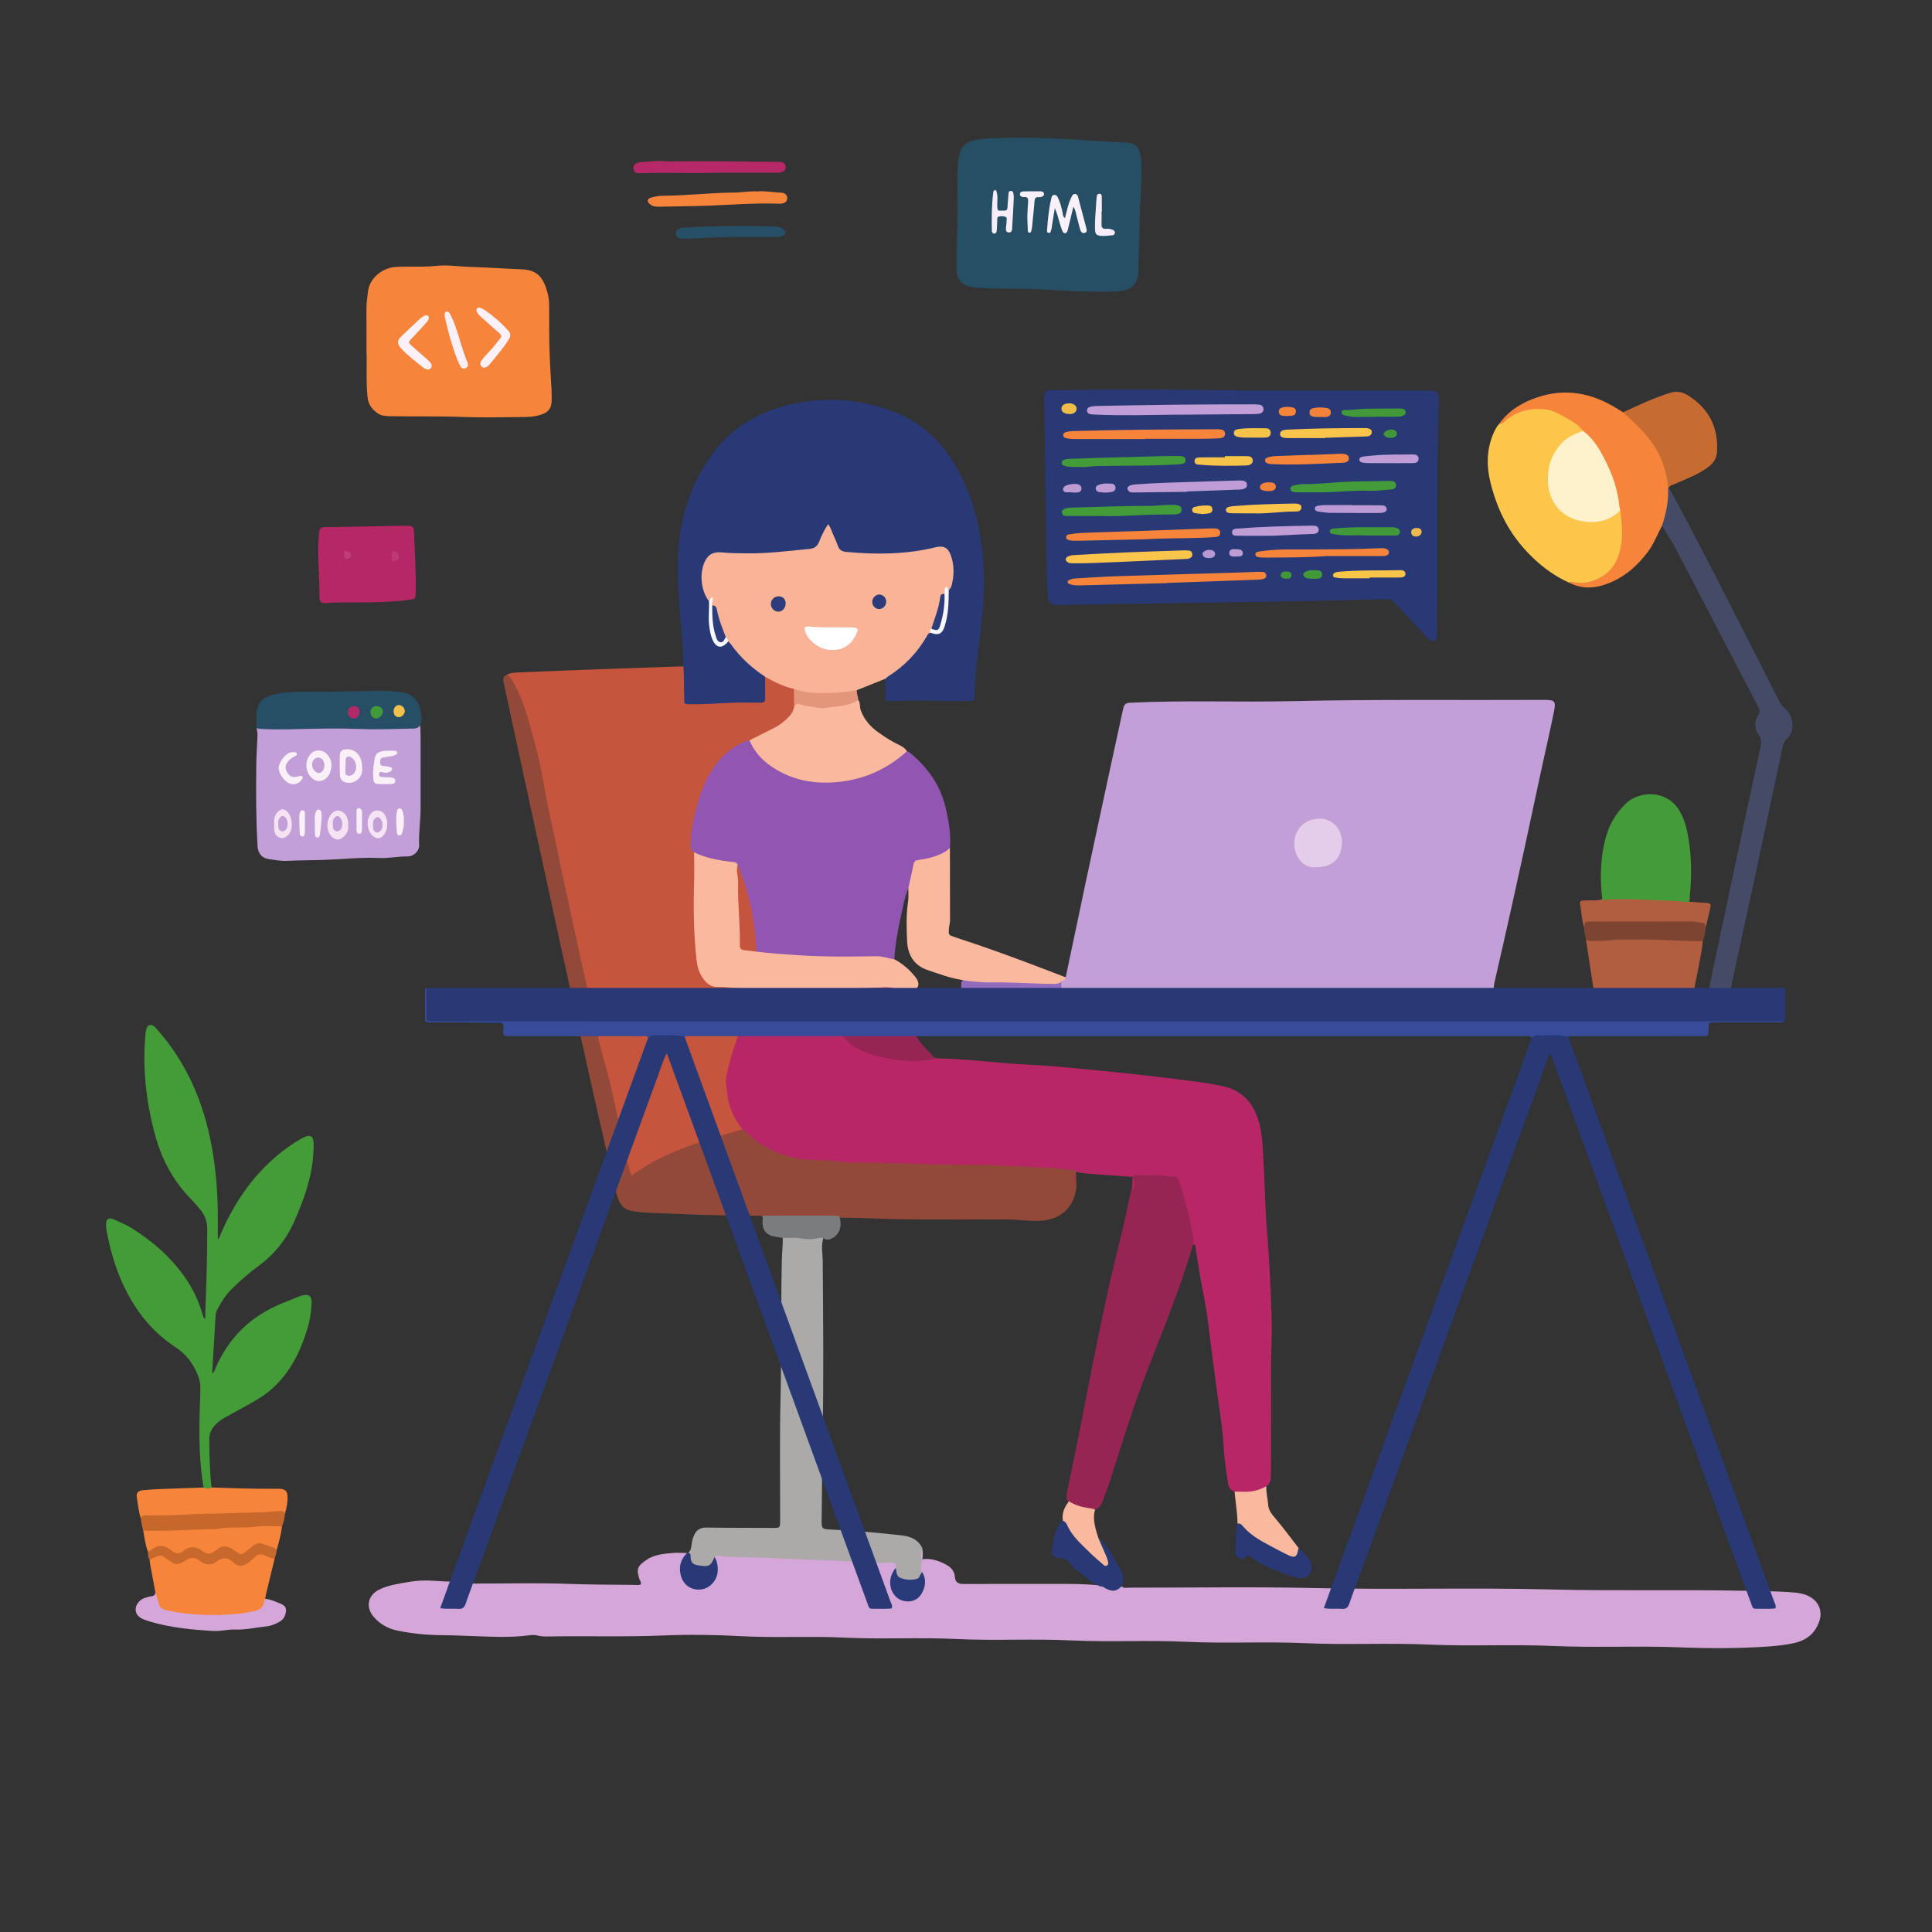 <?xml version="1.0" encoding="UTF-8" standalone="no"?>
<!-- Created with Inkscape (http://www.inkscape.org/) -->

<svg
   version="1.1"
   id="svg2"
   width="666.667"
   height="666.667"
   viewBox="0 0 666.667 666.667"
   sodipodi:docname="2953739.eps"
   xmlns:inkscape="http://www.inkscape.org/namespaces/inkscape"
   xmlns:sodipodi="http://sodipodi.sourceforge.net/DTD/sodipodi-0.dtd"
   xmlns="http://www.w3.org/2000/svg"
   xmlns:svg="http://www.w3.org/2000/svg">
  <rect x="0" y="0" width="666.667" height="666.667" fill="#333333" stroke="none"/>
  <defs
     id="defs6" />
  <sodipodi:namedview
     id="namedview4"
     pagecolor="#ffffff"
     bordercolor="#000000"
     borderopacity="0.25"
     inkscape:showpageshadow="2"
     inkscape:pageopacity="0.0"
     inkscape:pagecheckerboard="0"
     inkscape:deskcolor="#d1d1d1" />
  <g
     id="g8"
     inkscape:groupmode="layer"
     inkscape:label="ink_ext_XXXXXX"
     transform="matrix(1.333,0,0,-1.333,0,666.667)">
    <g
       id="g10"
       transform="scale(0.1)">
      <path
         d="m 2535.43,2465.02 c 18.65,-0.22 37.28,-0.91 55.92,-0.56 52.28,1.02 104.41,-5.33 156.74,-3.01 5.74,-1.25 7.64,-5.09 7.33,-10.58 -0.63,-10.88 -4.03,-21.1 -7.28,-31.38 -1.28,-4.06 -4.21,-5.59 -8.13,-5.71 -4.21,-0.14 -8.42,-0.18 -12.62,-0.18 -72.68,0 -145.36,0 -218.05,0 -3.61,0 -7.21,0.11 -10.81,0.05 -6.52,-0.08 -10.16,2.75 -10.13,9.6 0.05,10.21 0.16,20.42 -0.03,30.63 -0.14,7.76 3.69,10.61 11.05,10.6 12.01,-0.02 24.01,0.33 36.01,0.54"
         style="fill:#926bbc;fill-opacity:1;fill-rule:evenodd;stroke:none"
         id="path16" />
      <path
         d="m 1050.47,3640.22 c 19.11,-0.04 20.66,-1.48 21.38,-20.08 1.95,-50.37 5.37,-100.7 4.19,-151.18 -0.41,-17.78 0.03,-18.01 -17.18,-20.41 -47.73,-6.63 -95.79,-6.67 -143.805,-6.88 -22.813,-0.09 -45.586,0.78 -68.383,-1.46 -15.309,-1.51 -20.086,2.58 -19.832,17.99 0.875,52.8 -6.281,105.49 -1.527,158.33 1.64,18.23 3.226,20.33 21.636,20.31 34.219,-0.05 169.901,3.43 203.521,3.38"
         style="fill:#b62766;fill-opacity:1;fill-rule:evenodd;stroke:none"
         id="path18" />
      <path
         d="m 1016.32,3547.51 c -3.31,8.37 -1.86,14.93 -1.17,21.31 0.75,6.8 5.05,7.14 10.26,4.23 5.94,-3.32 8.25,-8.61 7.06,-15.01 -1.58,-8.5 -9.49,-7.35 -16.15,-10.53"
         style="fill:#bf3978;fill-opacity:1;fill-rule:evenodd;stroke:none"
         id="path26" />
      <path
         d="m 890.32,3575.81 c 10.426,-2.26 18.524,-2.94 17.883,-12.36 -0.367,-5.43 -7.012,-10.32 -11.801,-8.47 -10.308,3.98 -2.121,12.65 -6.082,20.83"
         style="fill:#c03d7c;fill-opacity:1;fill-rule:evenodd;stroke:none"
         id="path28" />
      <path
         d="m 948.648,4093.8 c 0,43.33 0.27,74.58 -0.113,105.82 -0.195,16.31 2.203,32.35 4.309,48.36 4.25,32.3 35.094,59.31 70.076,62.11 11.35,0.91 22.81,0.73 34.21,0.83 24.61,0.22 49.19,-0.55 73.78,2.17 28.2,3.12 56.3,-1.95 84.48,-2.72 44.95,-1.23 89.85,-4.42 134.8,-6.24 41.16,-1.67 56.25,-21.18 67.11,-60.45 3.2,-11.52 4.36,-23.59 4.27,-35.69 -0.12,-19.83 0.22,-39.67 0.1,-59.48 -0.32,-50.49 2.75,-100.84 5.82,-151.19 0.59,-9.59 0.67,-19.21 0.68,-28.82 0.03,-26 -8.84,-36.82 -38.31,-43.65 -12.15,-2.81 -25.06,-3.1 -37.64,-3.19 -51.06,-0.37 -102.2,-1.78 -153.19,0.15 -62.46,2.34 -124.9,0.91 -187.35,2.03 -12.035,0.21 -23.922,0.38 -34.489,7.84 -14.972,10.56 -24.089,23.5 -25.925,42.76 -4.172,43.81 -0.93,87.67 -2.618,119.36"
         style="fill:#f6853b;fill-opacity:1;fill-rule:evenodd;stroke:none"
         id="path30" />
      <path
         d="m 1320.86,4133.83 c 0.25,-4.46 -1.93,-8.04 -4.18,-11.63 -14.37,-23.02 -32.1,-43.44 -49.28,-64.29 -1.51,-1.84 -3.29,-3.55 -5.19,-4.97 -4.72,-3.51 -10.23,-4.88 -14.92,-0.92 -5.6,4.7 -4.38,11.38 -0.67,16.3 6.48,8.6 13.71,16.72 21.28,24.4 9.74,9.9 17.46,21.39 26.42,31.87 4.51,5.27 4.02,9.07 -1.09,13.52 -15.85,13.79 -31.53,27.78 -47.09,41.9 -4.42,4 -9.12,7.94 -11.67,13.56 -1.56,3.43 -1.95,7.03 1.16,9.94 2.51,2.36 5.61,1.97 8.38,0.68 4.33,-2.04 8.81,-4 12.67,-6.77 21.04,-15.06 40.83,-31.6 57.96,-51.14 3.22,-3.68 6.57,-7.08 6.22,-12.45"
         style="fill:#fcf1f9;fill-opacity:1;fill-rule:evenodd;stroke:none"
         id="path32" />
      <path
         d="m 1110.36,4179.34 c -0.53,-6.29 -4.6,-10.98 -8.52,-15.37 -12.04,-13.41 -24.48,-26.46 -36.8,-39.63 -8.43,-9.03 -8.77,-9.35 0.69,-18.09 11.9,-11.02 24.41,-21.36 36.59,-32.07 4.94,-4.36 10.09,-8.55 13.49,-14.41 2.36,-4.09 2.42,-8.03 -0.81,-11.61 -3.1,-3.45 -7.02,-4.69 -11.38,-2.7 -3.25,1.49 -6.6,3.09 -9.36,5.32 -19.16,15.45 -38.97,30.2 -55.73,48.4 -10.27,11.15 -11.06,20.23 -1.27,29.84 16.7,16.39 34.06,32.14 51.25,48.04 3.96,3.67 8.21,7.28 13.93,7.74 3.79,0.3 7.26,-0.57 7.92,-5.46"
         style="fill:#fcf1f9;fill-opacity:1;fill-rule:evenodd;stroke:none"
         id="path34" />
      <path
         d="m 1157.05,4194.77 c 4.2,-0.2 6.49,-3.17 8.04,-6.38 4.18,-8.62 8.56,-17.21 11.83,-26.2 11.68,-32.13 19.5,-65.57 32.5,-97.27 2.79,-6.76 3.68,-13.51 -4.27,-16.79 -7.81,-3.22 -12.49,2.17 -15.39,8.61 -4.17,9.29 -8.28,18.67 -11.6,28.3 -10.19,29.5 -18.55,59.53 -25.41,90 -1.07,4.74 -2.02,9.37 -1.42,14.22 0.42,3.33 2.04,5.51 5.72,5.51"
         style="fill:#fcf0f8;fill-opacity:1;fill-rule:evenodd;stroke:none"
         id="path36" />
      <path
         d="m 1857.48,4554.14 c -82.25,-2.27 -140.53,1.31 -198.8,-1.44 -2.39,-0.11 -4.83,-0.11 -7.2,0.19 -6.8,0.84 -10.9,4.68 -11.77,11.54 -0.86,6.8 1.97,11.76 8.34,14.3 3.3,1.31 6.86,2.7 10.33,2.81 19.8,0.61 39.44,4.39 59.37,2.42 7.15,-0.7 14.4,-0.66 21.61,-0.57 89.51,0.99 179.01,-0.1 268.5,-1.09 4.81,-0.05 9.69,0.18 14.39,-0.61 6.52,-1.11 10.77,-5.28 11.56,-12.05 0.82,-7.14 -3.48,-11.07 -9.45,-13.65 -5.74,-2.47 -11.83,-1.81 -17.8,-1.81 -57.68,-0.06 -115.36,-0.04 -149.08,-0.04"
         style="fill:#b62867;fill-opacity:1;fill-rule:evenodd;stroke:none"
         id="path38" />
      <path
         d="m 1960.82,4505.69 c 20.2,1.98 40.35,-2.64 60.73,-3.19 10.97,-0.29 16.78,-6.7 16.3,-15.2 -0.45,-7.74 -6.16,-12.48 -16.21,-13.36 -1.79,-0.17 -3.61,-0.12 -5.4,-0.05 -59.46,2.28 -118.75,-2.5 -178.06,-4.85 -44.4,-1.76 -88.77,-1.86 -133.14,-2.91 -8.73,-0.21 -16.57,1.16 -23.31,7.19 -7.11,6.34 -6.65,13.26 2.62,16.04 10.21,3.06 21.13,5.21 31.76,5.22 61.24,0.1 122.13,7.8 183.33,8.13 20.42,0.1 40.61,4.22 61.38,2.98"
         style="fill:#f6853c;fill-opacity:1;fill-rule:evenodd;stroke:none"
         id="path40" />
      <path
         d="m 1917.36,4387.87 c -43.81,-0.19 -87.55,-1.27 -131.27,-4.3 -8.35,-0.58 -16.84,-0.56 -25.15,0.34 -6.47,0.7 -10.78,5.33 -11.48,12.05 -0.72,6.86 3.16,11.15 9.13,13.95 4.53,2.11 9.33,1.8 14.11,2.14 76.68,5.43 153.44,4.5 230.21,3.11 10.7,-0.2 20.29,-1.62 27.5,-10.28 4.96,-5.96 3.82,-11.11 -3.6,-13.88 -6.78,-2.54 -14.02,-3.12 -21.26,-3.12 -29.4,-0.01 -58.79,-0.01 -88.19,-0.01"
         style="fill:#274f67;fill-opacity:1;fill-rule:evenodd;stroke:none"
         id="path42" />
      <path
         d="m 1087.95,3123.87 c 0.28,-10.8 0.76,-21.59 0.78,-32.39 0.07,-60.66 -0.04,-121.32 0.04,-181.98 0.05,-32.36 -5.21,-64.48 -3.8,-96.95 0.61,-13.92 -14.26,-28.54 -29.6,-28.29 -24.68,0.4 -48.88,-5.27 -73.538,-4.09 -46.207,2.21 -92.258,-3.05 -138.324,-4.72 -33.528,-1.23 -67.086,-1.05 -100.582,-2.63 -15.778,-0.74 -31.047,2.29 -46.41,4.39 -17.887,2.44 -27.196,13.16 -29.618,31.19 -0.164,1.18 -0.121,2.4 -0.195,3.59 -4.187,68.9 -4.035,137.89 -3.344,206.86 0.239,24.91 2.008,49.82 3.133,74.72 0.348,7.86 -0.308,15.58 -2.492,23.15 3.793,3.53 8.59,4.67 13.367,4.02 52.086,-7.07 104,2.88 156.028,1.43 41.269,-1.14 82.527,0.7 123.832,-3.07 43.593,-3.97 87.113,3.91 130.723,4.77"
         style="fill:#c29fd6;fill-opacity:1;fill-rule:evenodd;stroke:none"
         id="path44" />
      <path
         d="m 1087.95,3123.87 c -4.09,-5.72 -9.34,-8.41 -16.7,-8.53 -45.47,-0.73 -90.863,-3.07 -136.445,-1.23 -54.434,2.2 -108.969,1.15 -163.45,-0.22 -31.128,-0.78 -62.261,-1.31 -93.386,0.33 -4.809,0.25 -9.555,0.23 -13.969,2.5 -0.062,12.59 -1.133,25.26 0,37.73 2.508,27.68 16.891,42.97 44.352,48.9 30.078,6.49 60.675,7.99 91.226,7.37 65.973,-1.33 131.86,2.5 197.805,2.24 15.077,-0.05 29.937,-2.12 44.717,-4.12 25.09,-3.4 43.12,-22.47 46.85,-47.77 1.82,-12.41 4.4,-24.94 -1,-37.2"
         style="fill:#264f66;fill-opacity:1;fill-rule:evenodd;stroke:none"
         id="path46" />
      <path
         d="m 901.352,2864.85 c 1.336,-13.18 -3.832,-23.47 -13.817,-31.39 -9.512,-7.56 -18.347,-7.14 -27.344,0.72 -19.363,16.89 -15.914,54.09 6.2,67.07 8.621,5.05 24.925,-1.24 30.246,-12.29 3.636,-7.54 5.812,-15.66 4.715,-24.11"
         style="fill:#f5e3f3;fill-opacity:1;fill-rule:evenodd;stroke:none"
         id="path48" />
      <path
         d="m 937.465,3014.65 c 0.828,-10.31 -0.594,-21.93 -10.895,-30.68 -7.136,-6.06 -15.027,-9.48 -24.636,-9.1 -13.52,0.53 -21.512,7.1 -22.09,20.64 -0.688,16.18 -0.629,32.42 -0.18,48.62 0.356,12.91 5.031,17.04 17.672,17.48 23.703,0.84 40.066,-17.46 40.129,-46.96"
         style="fill:#fbf0f8;fill-opacity:1;fill-rule:evenodd;stroke:none"
         id="path50" />
      <path
         d="m 995.863,2971.47 c -29.984,-0.28 -29.613,-0.28 -29.972,29.06 -0.153,12.74 2.136,25.01 4.093,37.39 1.543,9.82 7.024,15.72 17.196,18.13 11.937,2.84 23.81,1.93 35.74,1.55 2.52,-0.08 4.74,-1.69 5.29,-4.15 0.54,-2.51 -1.03,-4.49 -3.31,-5.71 -4.27,-2.26 -8.7,-3.71 -13.61,-4.24 -6.51,-0.72 -12.923,-2.39 -19.411,-3.3 -8.68,-1.21 -7.738,-7.62 -7.785,-13.61 -0.051,-6.3 3.886,-8.05 9.32,-8.38 3.566,-0.21 7.376,-0.15 10.616,-1.42 4.01,-1.57 11.25,-0.21 10.71,-6.96 -0.43,-5.25 -6.49,-6.46 -10.9,-8.23 -5.438,-2.19 -10.563,0.2 -15.813,1.22 -3.242,0.64 -5.972,-0.53 -6.589,-4.23 -0.633,-3.85 0.015,-7.47 4.453,-8.38 3.472,-0.73 7.136,-0.57 10.718,-0.75 5.391,-0.28 10.941,0.22 16.111,-0.97 4.91,-1.14 11.53,-2.28 10.31,-9.86 -0.92,-5.8 -5.93,-6.98 -10.97,-7.13 -5.39,-0.15 -10.79,-0.03 -16.197,-0.03"
         style="fill:#faf0f9;fill-opacity:1;fill-rule:evenodd;stroke:none"
         id="path52" />
      <path
         d="m 857.906,3019.39 c -0.203,-17.99 -8.984,-32.5 -21.691,-37.87 -10.047,-4.23 -18.547,-2.38 -26.707,3.95 -20.582,15.96 -21.992,48.43 -2.899,66.46 10.52,9.93 29.879,8.78 40.114,-3.16 7.078,-8.25 11.984,-17.86 11.183,-29.38"
         style="fill:#faf0f9;fill-opacity:1;fill-rule:evenodd;stroke:none"
         id="path54" />
      <path
         d="m 1002,2867.47 c 1.14,-9.68 -2.141,-17.39 -6.504,-24.67 -8.289,-13.84 -21.414,-15.12 -32.57,-3.37 -12.328,12.97 -15.094,37.09 -5.5,51.93 4.719,7.31 10.992,12.26 20.75,11.75 9.75,-0.5 15.64,-6.11 19.308,-13.88 3.276,-6.96 6.096,-14.47 4.516,-21.76"
         style="fill:#f6e4f4;fill-opacity:1;fill-rule:evenodd;stroke:none"
         id="path56" />
      <path
         d="m 709.922,2866.59 c -1.508,14.19 0.762,26.7 12.426,35.98 5.324,4.25 10.632,5.14 16.492,1.4 21.117,-13.48 20.199,-53.02 7.371,-64.12 -5.969,-5.16 -12.023,-10.31 -20.781,-7.46 -9.692,3.17 -14.293,10.55 -15.41,20.18 -0.54,4.74 -0.098,9.59 -0.098,14.02"
         style="fill:#f5e3f3;fill-opacity:1;fill-rule:evenodd;stroke:none"
         id="path58" />
      <path
         d="m 757.566,3054.4 c 4.625,-0.23 8.821,0.31 10.481,-3.71 1.953,-4.77 -2.449,-6 -5.465,-7.52 -5.949,-3 -11.449,-6.5 -15.769,-11.67 -8.778,-10.49 -9.762,-18.96 -3.329,-29.56 6.829,-11.25 13.047,-13.75 27.239,-10.86 2.328,0.47 4.593,1.37 6.949,1.61 2.355,0.24 5.105,0.03 5.828,-2.75 0.379,-1.47 -0.219,-3.52 -1.039,-4.92 -6.527,-11.13 -18.875,-16.15 -30.723,-12.66 -14.746,4.34 -30.722,26.15 -30.25,41.28 0.461,14.76 16.145,35.53 30.067,39.66 2.269,0.67 4.675,0.87 6.011,1.1"
         style="fill:#faf0f9;fill-opacity:1;fill-rule:evenodd;stroke:none"
         id="path60" />
      <path
         d="m 1045.24,2875.53 c 1.38,-9.84 -1.49,-19.71 -3.88,-29.62 -1.09,-4.49 -4.06,-7.75 -8.97,-7.01 -4.38,0.66 -4.86,4.69 -5.09,8.4 -1.06,17.24 -3.18,34.47 0,51.72 0.79,4.3 1.43,8.83 6.45,9.58 5.28,0.79 6.83,-3.59 8.34,-7.67 3.01,-8.04 3.74,-16.35 3.15,-25.4"
         style="fill:#faf0f9;fill-opacity:1;fill-rule:evenodd;stroke:none"
         id="path62" />
      <path
         d="m 815.137,2867.39 c -0.055,10.73 -2.047,21.67 2.539,32.05 1.535,3.49 2.929,6.78 7.461,6.14 4.133,-0.58 6.351,-3.68 6.777,-7.38 0.609,-5.35 0.856,-10.82 0.449,-16.19 -1,-13.13 -2.207,-26.26 -3.883,-39.32 -0.496,-3.89 -1.417,-9.36 -6.445,-9.6 -5.254,-0.26 -6.426,5.23 -6.707,9.09 -0.621,8.36 -0.191,16.8 -0.191,25.21"
         style="fill:#f9eef8;fill-opacity:1;fill-rule:evenodd;stroke:none"
         id="path64" />
      <path
         d="m 789.16,2870.07 c 0,-8.33 0.199,-16.67 -0.09,-24.99 -0.148,-4.21 -1.273,-9.07 -6.414,-9.16 -5.168,-0.09 -6.57,5.22 -6.82,8.98 -0.824,12.45 -0.91,24.95 -1.035,37.44 -0.051,4.73 0,9.61 1.09,14.15 0.98,4.05 3.8,8.09 8.699,7.18 4.062,-0.74 4.746,-4.89 4.781,-8.59 0.063,-8.34 0.024,-16.68 0.024,-25.01 -0.082,0 -0.157,0 -0.235,0"
         style="fill:#faf0f9;fill-opacity:1;fill-rule:evenodd;stroke:none"
         id="path66" />
      <path
         d="m 922.875,2877.6 c 0,8.31 -0.117,16.63 0.059,24.94 0.058,3.1 1.441,6 4.808,6.61 4.071,0.75 6.731,-1.65 8.219,-5.2 0.68,-1.6 1.09,-3.44 1.094,-5.18 0.062,-15.44 0.203,-30.89 -0.129,-46.33 -0.11,-4.8 -1.692,-10.25 -7.988,-9.51 -4.844,0.58 -5.852,5.42 -5.946,9.71 -0.164,8.32 -0.043,16.64 -0.043,24.96 -0.023,0 -0.054,0 -0.074,0"
         style="fill:#faeff8;fill-opacity:1;fill-rule:evenodd;stroke:none"
         id="path68" />
      <path
         d="m 975.32,3173.6 c 9.114,-0.07 16.239,-7.14 15.715,-15.58 -0.504,-8.1 -10.144,-17.15 -17.894,-16.78 -7.676,0.36 -13.907,7.15 -14.176,15.43 -0.332,9.98 6.473,17.01 16.355,16.93"
         style="fill:#429939;fill-opacity:1;fill-rule:evenodd;stroke:none"
         id="path70" />
      <path
         d="m 930.547,3159.06 c 0.215,-9.67 -5.723,-17.16 -14.086,-17.78 -8.695,-0.66 -15.66,6.32 -15.773,15.8 -0.106,9.38 6.109,16 15.375,16.37 9.066,0.35 14.281,-4.82 14.484,-14.39"
         style="fill:#b22967;fill-opacity:1;fill-rule:evenodd;stroke:none"
         id="path72" />
      <path
         d="m 1031.72,3144.81 c -8.05,0.3 -13.31,6.92 -12.85,16.18 0.45,8.84 6.68,15.44 14.33,15.16 7.52,-0.28 14.7,-7.83 14.68,-15.43 -0.02,-8.39 -7.98,-16.21 -16.16,-15.91"
         style="fill:#f2c04b;fill-opacity:1;fill-rule:evenodd;stroke:none"
         id="path74" />
      <path
         d="m 894.711,3017.65 c 0,5.97 -0.781,12.07 0.191,17.89 1.211,7.29 6.922,9.21 13.5,5.49 13.786,-7.82 18.075,-27.7 8.606,-40.78 -4.231,-5.85 -10.266,-8.38 -17.34,-6.71 -7.52,1.79 -5.113,8.34 -5.508,13.34 -0.277,3.56 -0.055,7.17 -0.055,10.77 0.196,0 0.403,0 0.606,0"
         style="fill:#c4a1d7;fill-opacity:1;fill-rule:evenodd;stroke:none"
         id="path76" />
      <path
         d="m 839.746,3019.84 c -0.183,-11.06 -6.539,-19.65 -14.492,-19.61 -8.609,0.04 -17.504,11.25 -17.434,21.95 0.075,10.11 7.203,18.03 16.196,17.97 9.183,-0.07 15.925,-8.77 15.73,-20.31"
         style="fill:#c3a1d7;fill-opacity:1;fill-rule:evenodd;stroke:none"
         id="path78" />
      <path
         d="m 720.391,2867.69 c -0.805,7.59 0.41,14.28 6.652,19.25 2.844,2.27 5.687,2.75 8.82,0.75 11.301,-7.22 10.809,-28.37 3.946,-34.31 -3.192,-2.76 -6.434,-5.52 -11.121,-3.99 -5.188,1.69 -7.649,5.64 -8.243,10.8 -0.289,2.53 -0.054,5.13 -0.054,7.5"
         style="fill:#c29fd6;fill-opacity:1;fill-rule:evenodd;stroke:none"
         id="path80" />
      <path
         d="m 861.77,2867.69 c -0.809,7.59 0.41,14.28 6.648,19.25 2.848,2.27 5.687,2.75 8.824,0.75 11.297,-7.22 10.805,-28.37 3.946,-34.31 -3.196,-2.76 -6.438,-5.52 -11.125,-3.99 -5.184,1.69 -7.645,5.64 -8.243,10.8 -0.289,2.53 -0.05,5.13 -0.05,7.5"
         style="fill:#c29fd6;fill-opacity:1;fill-rule:evenodd;stroke:none"
         id="path82" />
      <path
         d="m 965.754,2864.96 c -0.809,7.58 0.406,14.28 6.648,19.25 2.848,2.27 5.688,2.75 8.825,0.75 11.296,-7.22 10.804,-28.37 3.945,-34.31 -3.195,-2.76 -6.438,-5.52 -11.125,-3.99 -5.184,1.69 -7.645,5.64 -8.242,10.79 -0.285,2.54 -0.051,5.14 -0.051,7.51"
         style="fill:#c29fd6;fill-opacity:1;fill-rule:evenodd;stroke:none"
         id="path84" />
      <path
         d="m 2950.86,4457.96 c -1.59,-64.04 -2.71,-110.87 -3.89,-157.7 -0.81,-32.03 -13.85,-47.42 -45.27,-52.33 -9.43,-1.47 -19.14,-1.57 -28.72,-1.73 -57.1,-0.95 -114.17,1.61 -171.03,5.57 -52.8,3.68 -105.63,0.62 -158.34,3.94 -10.18,0.64 -20.48,1.08 -30.43,3.11 -24.23,4.95 -36.71,19.13 -36.89,43.91 -0.26,37.22 0.4,74.46 1.64,111.66 0.76,22.84 0.99,45.65 0.36,68.44 -0.93,34.26 -0.57,68.43 2.6,102.6 3.22,34.89 17.48,50.32 52.55,54.86 26.83,3.47 53.92,3.96 80.9,4.39 87.14,1.38 174.05,-5 260.96,-10.57 13.78,-0.89 27.62,-1.1 41.39,-2.15 22.11,-1.67 29.08,-7.83 34.94,-29.4 2.72,-9.98 2.84,-20.17 3.09,-30.38 0.98,-43.89 -2.7,-87.62 -3.86,-114.22"
         style="fill:#264f66;fill-opacity:1;fill-rule:evenodd;stroke:none"
         id="path86" />
      <path
         d="m 2756.79,4436.79 c 5.19,18.07 7.78,36.06 16.02,52.32 2.41,4.73 3.72,10.87 10.94,9.83 5.89,-0.86 6.61,-6.09 7.85,-10.78 6.72,-25.55 13.58,-51.05 20.26,-76.61 1.36,-5.22 3.21,-11.46 -4.28,-13.3 -6.68,-1.64 -9.91,3.7 -11.49,9.01 -3.23,10.92 -5.64,22.09 -8.66,33.09 -2.17,7.86 -2.6,16.37 -8.93,25.69 -4.55,-19.03 -8.5,-35.65 -12.53,-52.25 -0.99,-4.07 -1.78,-8.31 -3.58,-12.04 -2.52,-5.25 -8.54,-5.69 -11.12,-0.55 -3.18,6.4 -5.4,13.35 -7.38,20.26 -3.96,13.71 -7.47,27.55 -13.33,41.12 -2.45,-15.1 -4.92,-30.21 -7.37,-45.32 -0.48,-2.97 -0.35,-6.17 -1.46,-8.87 -1.6,-3.96 -0.79,-11.09 -7.49,-10 -5.18,0.85 -3.87,6.73 -3.59,10.58 1.92,25.76 4.31,51.48 10.31,76.69 1.09,4.58 1.53,10.16 7.56,10.97 6.93,0.93 8.89,-4.75 11.2,-9.68 5.4,-11.5 8.19,-23.81 11.02,-36.11 1.04,-4.49 -0.08,-9.83 6.05,-14.05"
         style="fill:#faf0f9;fill-opacity:1;fill-rule:evenodd;stroke:none"
         id="path88" />
      <path
         d="m 2577.9,4509.43 c 7.94,-16.19 1.17,-34.63 4.73,-51.41 1.27,-0.84 2.18,-2 3.1,-2 24.24,0.45 21.46,-3.68 23.1,21.86 0.51,7.77 1.18,15.54 1.97,23.29 0.31,3.18 2.01,5.8 5.5,5.98 3.32,0.17 6.03,-1.94 6.68,-4.93 0.98,-4.63 1.56,-9.49 1.34,-14.2 -1.15,-24.55 -2.46,-49.1 -4.04,-73.63 -0.4,-6.29 0.3,-15.3 -8.85,-14.86 -9.27,0.45 -7.45,9 -7,15.47 0.3,4.19 1.27,8.38 1.07,12.54 -0.22,4.35 3.12,10.37 -3.23,12.58 -5.67,1.99 -12,1.9 -17.77,0.24 -3.09,-0.9 -2.8,-4.85 -2.92,-7.85 -0.39,-9.58 -0.48,-19.19 -1.37,-28.71 -0.34,-3.37 -2.21,-7.44 -6.67,-7.21 -4.19,0.2 -5.99,3.66 -6.05,7.49 -0.63,33.58 -0.5,67.15 3.89,100.53 0.33,2.48 1.86,4.39 6.52,4.82"
         style="fill:#f7edf8;fill-opacity:1;fill-rule:evenodd;stroke:none"
         id="path90" />
      <path
         d="m 2851.58,4453.15 c 0,-10.78 0.3,-21.58 -0.1,-32.35 -0.32,-8.14 2.19,-12.4 11.14,-11.78 6.56,0.44 13.2,-0.22 19.24,-3.41 2.87,-1.53 4.53,-3.92 4.16,-7.2 -0.37,-3.33 -2.69,-5.86 -5.71,-6.11 -11.88,-1.03 -23.88,-3.1 -35.74,-0.77 -8.78,1.71 -9.85,9.03 -10.06,16.76 -0.52,19.81 1.12,39.5 2.64,59.21 0.5,6.56 0.46,13.2 1.38,19.71 0.69,4.98 -0.07,12.46 7.15,12.47 7.62,0.01 6.33,-7.3 6.44,-12.38 0.23,-11.38 0.07,-22.77 0.07,-34.15 -0.2,0 -0.4,0 -0.61,0"
         style="fill:#f6edf8;fill-opacity:1;fill-rule:evenodd;stroke:none"
         id="path92" />
      <path
         d="m 2659.4,4444.86 c 0.73,12.68 1.15,23.43 1.99,34.14 0.58,7.68 -0.76,13.2 -10.27,12.15 -1.17,-0.13 -2.39,0.08 -3.57,0.23 -3.87,0.5 -7.22,2.14 -7.36,6.35 -0.2,5.04 3.46,7.86 7.93,7.97 15.5,0.42 31.05,0.51 46.57,0.25 4.49,-0.08 8.24,-3.09 7.86,-8 -0.28,-3.81 -3.78,-5.34 -7.46,-6.57 -5.35,-1.77 -13.09,2.17 -15.88,-5.03 -1.87,-4.83 -1.42,-10.57 -1.94,-15.89 -1.83,-18.43 -3.57,-36.87 -5.48,-55.29 -0.43,-4.13 -1.11,-8.26 -2.14,-12.26 -0.59,-2.25 -2.18,-4.2 -5.05,-4.09 -3.28,0.12 -3.78,2.79 -3.9,4.99 -0.58,10.13 -0.92,20.27 -1.27,30.42 -0.13,4.18 -0.03,8.36 -0.03,10.63"
         style="fill:#f8f0f9;fill-opacity:1;fill-rule:evenodd;stroke:none"
         id="path94" />
      <path
         d="m 3213.73,3990.17 c 162.31,0 324.63,0.02 486.94,-0.04 19.99,0 24.76,-4.56 24.08,-24.35 -7.01,-200.7 -3.19,-401.49 -5.24,-602.24 -0.06,-4.79 0.31,-9.76 -0.79,-14.35 -1.84,-7.66 -8.82,-10.22 -15.32,-5.61 -4.86,3.46 -9.17,7.8 -13.27,12.17 -25.53,27.14 -51.38,54.01 -76.16,81.83 -8.88,9.99 -17.98,13.22 -31.21,12.82 -147.2,-4.44 -294.46,-6.84 -441.73,-8.97 -132.23,-1.91 -264.46,-4.24 -396.67,-6.31 -26.29,-0.4 -29.99,2.68 -32.12,29.06 -1.65,20.36 -2.64,40.81 -2.95,61.23 -2.26,146.66 -4.26,293.33 -6.34,439.98 -0.06,4.2 -0.16,8.45 0.38,12.6 1.07,8.31 5.66,12.72 14.49,12.7 12.62,-0.04 25.25,0.41 37.86,0.67 152.68,3.09 305.37,1.49 458.05,-1.19"
         style="fill:#283976;fill-opacity:1;fill-rule:evenodd;stroke:none"
         id="path96" />
      <path
         d="m 3042.67,3927.8 c -68.42,-0.54 -136.83,-2.97 -205.24,0.17 -3.6,0.16 -7.2,0.28 -10.78,0.57 -6.43,0.55 -12.49,2.52 -12.67,10.01 -0.18,7.65 6.44,9.46 12.39,10.64 4.66,0.93 9.53,1.06 14.31,1.16 133.84,2.82 267.67,4.48 401.53,4.11 6,-0.02 12.05,0.08 17.97,-0.77 5.74,-0.82 10.06,-4.38 10.61,-10.56 0.65,-7.26 -4.02,-11.3 -10.35,-12.6 -5.81,-1.19 -11.91,-1.19 -17.89,-1.24 -60.02,-0.55 -120.05,-1 -180.08,-1.48 -6.59,-0.04 -13.2,-0.01 -19.8,-0.01"
         style="fill:#c19ed5;fill-opacity:1;fill-rule:evenodd;stroke:none"
         id="path98" />
      <path
         d="m 3020.61,3491.75 c -75.05,-1.95 -150.08,-3.91 -225.11,-5.88 -9.05,-0.24 -18.02,0.23 -26.66,3.23 -2.94,1.01 -5.4,2.7 -5.03,6.37 0.3,2.81 2.63,3.8 4.79,4.8 6.72,3.07 13.96,3.59 21.13,4 34.18,1.96 68.33,4.3 102.52,5.42 100.84,3.29 201.69,6.05 302.53,9.07 19.8,0.6 39.6,1.5 59.4,2.21 3.59,0.12 7.21,0.03 10.81,0.04 6.62,0.03 12.52,-1.77 12.84,-9.39 0.32,-8.02 -6.46,-9.12 -12.46,-10.15 -3.52,-0.61 -7.17,-0.75 -10.75,-0.88 -78.01,-2.81 -156.03,-5.58 -234.03,-8.36 0.01,-0.16 0.01,-0.32 0.02,-0.48"
         style="fill:#f6843a;fill-opacity:1;fill-rule:evenodd;stroke:none"
         id="path100" />
      <path
         d="m 2963.76,3864.63 c -60.73,0 -121.47,-0.03 -182.2,0.06 -5.97,0.02 -12.04,0.37 -17.91,1.45 -5.15,0.94 -11.5,1.93 -11.27,9.22 0.23,6.07 5.71,7.2 10.38,8.18 4.67,0.99 9.48,1.65 14.25,1.8 125.02,3.83 250.08,4.23 375.14,4.77 0.61,0.01 1.21,0.01 1.81,-0.01 12.09,-0.47 16.94,-3.62 17.3,-11.23 0.38,-7.76 -4.56,-11.68 -16.33,-12.23 -13.81,-0.63 -27.64,-1.21 -41.46,-1.24 -49.91,-0.16 -99.81,-0.07 -149.71,-0.07 0,-0.24 0,-0.46 0,-0.7"
         style="fill:#f6843a;fill-opacity:1;fill-rule:evenodd;stroke:none"
         id="path102" />
      <path
         d="m 2965.05,3605.32 c -62.08,-1.41 -119.06,-2.74 -176.04,-3.94 -7.18,-0.15 -14.43,-0.4 -21.46,1.64 -3.57,1.03 -7.19,2.34 -7.62,6.57 -0.51,5.13 3.1,7.96 7.44,8.53 12.48,1.64 25.03,3.31 37.57,3.79 47.36,1.82 94.76,3.09 142.12,4.73 61.16,2.12 122.31,4.42 183.47,6.59 5.39,0.2 10.82,0.3 16.19,-0.04 6.73,-0.42 11.71,-3.78 11.92,-10.93 0.22,-7.4 -5.03,-10.59 -11.63,-11.08 -13.14,-0.98 -26.34,-1.8 -39.51,-2.2 -49.18,-1.49 -98.42,-0.88 -142.45,-3.66"
         style="fill:#f6843a;fill-opacity:1;fill-rule:evenodd;stroke:none"
         id="path104" />
      <path
         d="m 2896.38,3546.51 c -38.46,-1.17 -76.84,-3.95 -115.34,-3.36 -5.95,0.09 -12.08,-0.65 -17.52,2.82 -6.22,3.95 -6.33,10.67 0.11,14.27 5.87,3.29 12.54,3.88 19.21,4.23 41.39,2.16 82.79,4.74 124.2,6.5 51.63,2.18 103.31,3.74 154.96,5.47 5.38,0.19 10.81,0.11 16.15,-0.5 4.59,-0.52 7.56,-3.66 8.31,-8.26 0.92,-5.51 -1.92,-9.07 -6.67,-11.48 -3.92,-2 -8.14,-1.83 -12.33,-2.02 -57.04,-2.56 -114.06,-5.12 -171.08,-7.67"
         style="fill:#fac54a;fill-opacity:1;fill-rule:evenodd;stroke:none"
         id="path106" />
      <path
         d="m 2852.37,3665.43 c -28.25,0 -56.49,-0.15 -84.73,0.1 -7.42,0.07 -16.74,-2.03 -18.99,8.82 -1.32,6.42 6.43,11.33 18.86,12.58 2.38,0.24 4.8,0.21 7.21,0.26 66.01,1.61 131.98,4.79 198.05,4.44 21.55,-0.13 43.04,3.41 64.69,2.71 15.67,-0.51 21.8,-4.04 21.25,-13.11 -0.51,-8.22 -6.01,-11.48 -20.9,-11.77 -13.81,-0.26 -27.63,-0.15 -41.45,-0.28 -48.02,-0.45 -95.92,-5.68 -143.99,-3.75"
         style="fill:#439b39;fill-opacity:1;fill-rule:evenodd;stroke:none"
         id="path108" />
      <path
         d="m 3071.58,3728.07 c -44.47,-0.57 -88.93,-1.22 -133.41,-1.61 -7.63,-0.06 -16.55,-1 -19.41,8.89 -1.69,5.8 5.19,10.78 19.2,11.83 28.14,2.1 56.38,3.55 84.6,4.54 61.28,2.15 122.56,3.83 183.85,5.72 14.63,0.45 20.8,-2.5 21.59,-10.4 0.88,-8.59 -5.71,-12.6 -21.29,-13.16 -45.06,-1.61 -90.1,-3.27 -135.15,-4.91 0,-0.3 0.01,-0.6 0.02,-0.9"
         style="fill:#c09ed5;fill-opacity:1;fill-rule:evenodd;stroke:none"
         id="path110" />
      <path
         d="m 2797.77,3792.39 c -16.23,0.35 -28.86,-0.94 -41.22,2.75 -4.27,1.29 -8.13,2.5 -8.12,7.9 0.03,5.12 3.68,7.5 7.76,8.68 3.97,1.15 8.21,1.63 12.36,1.79 52.1,2.07 104.21,3.36 156.33,4.56 41.33,0.95 82.64,2.84 123.99,2.81 15.16,-0.02 20.73,-3.33 20.14,-11.5 -0.55,-7.4 -5.46,-9.46 -19.77,-10.29 -68.87,-4.02 -137.83,-3.12 -206.77,-4.08 -16.12,-0.22 -32.11,-4.07 -44.7,-2.62"
         style="fill:#439b39;fill-opacity:1;fill-rule:evenodd;stroke:none"
         id="path112" />
      <path
         d="m 3433.8,3561.78 c -58.64,-4.27 -105.51,-3.45 -152.34,-3.94 -7.18,-0.08 -14.43,-0.04 -21.57,0.79 -4.63,0.53 -10.3,1.82 -10.13,8.04 0.12,5.18 5.03,6.15 9.22,6.87 4.72,0.82 9.51,1.31 14.25,1.93 37.68,4.92 75.57,3.17 113.36,3.41 60.66,0.38 121.31,0.18 181.93,3.14 6.53,0.31 13.26,0.9 19.63,-1.41 4.24,-1.54 7.27,-4.31 7.22,-9.23 -0.07,-5.07 -3.63,-7.56 -7.77,-8.7 -3.38,-0.94 -7.11,-0.86 -10.71,-0.86 -51.65,-0.05 -103.29,-0.04 -143.09,-0.04"
         style="fill:#f6843b;fill-opacity:1;fill-rule:evenodd;stroke:none"
         id="path114" />
      <path
         d="m 3406.66,3726.8 c -15.63,0 -31.27,-0.04 -46.88,0.02 -3.61,0.01 -7.25,0.09 -10.8,0.61 -4.57,0.66 -7.93,3.32 -8.35,8.08 -0.45,4.98 2.93,7.92 7.33,8.82 8.2,1.68 16.57,3.99 24.81,3.83 32.51,-0.61 64.81,3.08 97.11,5.08 39.63,2.45 79.23,2 118.84,2.92 4.8,0.11 9.64,0.17 14.41,-0.21 6.08,-0.49 10.34,-3.62 10.63,-10.07 0.33,-7.37 -4.1,-11.01 -10.99,-11.63 -13.12,-1.2 -26.27,-2.35 -39.43,-3.08 -9,-0.49 -18.05,-0.56 -27.05,-0.29 -43.29,1.31 -86.33,-5.39 -129.63,-4.08"
         style="fill:#439b39;fill-opacity:1;fill-rule:evenodd;stroke:none"
         id="path116" />
      <path
         d="m 3430.37,3867.23 c -32.36,0 -64.76,-0.12 -97.14,0.06 -14.23,0.08 -19.52,3.15 -19.68,10.42 -0.15,7.16 5.56,10.78 19.3,11.45 66.51,3.23 133.06,3.99 199.62,3.96 1.21,0 2.4,0.06 3.6,-0.02 10.43,-0.68 16.07,-4.71 15,-11.4 -1.28,-8.04 -7.47,-10.05 -14.61,-10.28 -32.95,-1.08 -65.93,-2.17 -98.89,-3.23 -2.39,-0.08 -4.79,-0.02 -7.2,-0.02 0,-0.3 0,-0.62 0,-0.94"
         style="fill:#fac54a;fill-opacity:1;fill-rule:evenodd;stroke:none"
         id="path118" />
      <path
         d="m 3389.92,3823.49 c 26.33,1.03 52.67,2.03 79.03,3.12 5.42,0.22 10.8,0.25 15.89,-1.94 4.98,-2.12 7.39,-5.95 6.94,-11.35 -0.39,-4.81 -3.72,-7.47 -7.83,-8.84 -2.76,-0.92 -5.86,-0.99 -8.84,-1.11 -58.65,-2.55 -117.26,-6.13 -176.02,-3.79 -5.96,0.25 -11.98,-0.12 -17.71,2.16 -3.53,1.4 -6.6,3.14 -6.83,7.34 -0.23,4.25 2.67,6.52 6.21,7.76 6.82,2.4 13.88,3.56 21.12,3.8 29.35,1 58.7,2.1 88.03,3.17 0,-0.1 0,-0.22 0.01,-0.32"
         style="fill:#f6843a;fill-opacity:1;fill-rule:evenodd;stroke:none"
         id="path120" />
      <path
         d="m 3275.39,3614.25 c -22.83,0 -45.68,-0.23 -68.52,0.15 -6.79,0.12 -16.97,-1.41 -17.52,8.08 -0.65,10.89 10.2,10.04 17.49,10.63 63.53,5.07 127.22,6.58 190.93,7.41 1.81,0.03 3.63,0 5.4,-0.2 6.14,-0.7 10.33,-3.93 10.48,-10.26 0.17,-6.58 -4.75,-9.28 -10.38,-10.5 -2.9,-0.63 -5.98,-0.6 -8.97,-0.67 -39.66,-0.92 -79.21,-4.65 -118.91,-4.64"
         style="fill:#c09ed5;fill-opacity:1;fill-rule:evenodd;stroke:none"
         id="path122" />
      <path
         d="m 3241.32,3672.42 c -16.18,0 -32.36,-0.07 -48.54,0.06 -4.17,0.03 -8.39,0.43 -12.49,1.16 -3.77,0.67 -6.72,2.89 -6.9,7.1 -0.19,4.13 2.36,6.74 6.07,7.81 3.99,1.16 8.12,2.14 12.24,2.49 52.56,4.37 105.26,5.78 157.97,6.7 0.6,0.01 1.19,0.01 1.79,0 12.3,-0.36 18.28,-3.73 17.42,-10.55 -1.22,-9.57 -8.92,-10.23 -16.28,-10.15 -37.19,0.4 -74.06,-6.47 -111.28,-4.62"
         style="fill:#fac54a;fill-opacity:1;fill-rule:evenodd;stroke:none"
         id="path124" />
      <path
         d="m 3498.82,3693.28 c 22.77,0 45.56,0.01 68.35,-0.02 4.19,-0.01 8.41,0.02 12.55,-0.45 5.09,-0.57 9.41,-2.6 9.83,-8.56 0.43,-6 -3.74,-8.59 -8.56,-9.88 -3.42,-0.91 -7.12,-0.98 -10.71,-0.99 -41.97,0 -83.93,-0.1 -125.9,0.25 -9.55,0.08 -19.08,1.72 -28.59,2.85 -5.46,0.65 -12.03,1.77 -11.99,8.4 0.04,7.05 7.43,6.74 12.38,7.71 5.24,1.05 10.7,1.21 16.08,1.24 22.17,0.12 44.36,0.05 66.56,0.05 0,-0.2 0,-0.4 0,-0.6"
         style="fill:#bc9bd4;fill-opacity:1;fill-rule:evenodd;stroke:none"
         id="path126" />
      <path
         d="m 3537.92,3615.05 c -25.61,1.87 -54.47,-2.13 -83,3.25 -2.33,0.45 -4.79,0.45 -7.09,1.05 -3.04,0.8 -5.45,2.63 -5.69,6.05 -0.24,3.54 2.3,5.4 5.15,6.47 2.19,0.83 4.64,1.05 7.01,1.3 49.56,5.05 99.27,2.75 148.95,3.38 1.19,0.01 2.39,0.01 3.59,-0.11 10.99,-1.21 18.22,-5.93 17.22,-12.2 -1.72,-11.05 -10.82,-9.11 -18.38,-9.15 -21.56,-0.1 -43.13,-0.04 -67.76,-0.04"
         style="fill:#429939;fill-opacity:1;fill-rule:evenodd;stroke:none"
         id="path128" />
      <path
         d="m 3170.78,3820.58 c 17.38,0 34.75,0.07 52.11,-0.04 4.16,-0.02 8.47,-0.01 12.42,-1.09 4.18,-1.14 7.12,-4.36 7.65,-9.03 0.61,-5.38 -1.71,-9.26 -6.48,-11.69 -3.81,-1.97 -7.96,-2.41 -12.19,-2.51 -38.34,-0.96 -76.68,-1.56 -114.95,1.79 -6.96,0.6 -16.77,-0.35 -17.12,8.97 -0.42,10.95 10.24,10.02 17.52,10.2 20.34,0.52 40.69,0.18 61.03,0.18 0,1.07 0.01,2.15 0.01,3.22"
         style="fill:#f6c44a;fill-opacity:1;fill-rule:evenodd;stroke:none"
         id="path130" />
      <path
         d="m 3545.3,3504.19 c -23.36,0 -46.72,-0.15 -70.07,0.09 -6.54,0.07 -13.06,1.18 -19.59,2.06 -2.47,0.33 -4.33,2 -4.9,4.6 -0.72,3.43 1.2,5.59 3.91,7.22 4.25,2.57 8.99,2.85 13.83,3.26 51.42,4.41 102.99,2.65 154.51,3.82 2.37,0.05 4.82,0.02 7.16,-0.35 4.68,-0.73 7.74,-3.75 8.05,-8.32 0.41,-5.63 -3.16,-8.8 -8.45,-9.77 -2.92,-0.53 -5.97,-0.54 -8.96,-0.55 -25.16,-0.03 -50.33,-0.01 -75.5,-0.01 0,-0.69 0,-1.37 0.01,-2.05"
         style="fill:#f9c549;fill-opacity:1;fill-rule:evenodd;stroke:none"
         id="path132" />
      <path
         d="m 3559.1,3921.99 c -17.4,0 -34.83,0.21 -52.24,-0.09 -8.57,-0.16 -16.58,2.48 -24.85,3.77 -5.1,0.8 -9.97,3.38 -9.39,8.95 0.51,4.88 5.83,5.48 10.09,5.36 17.46,-0.54 34.67,2.8 52.04,3.15 27.61,0.57 55.24,0.54 82.87,0.74 3.6,0.02 7.21,0.04 10.8,-0.27 5.21,-0.44 9.42,-2.7 10.29,-8.3 0.9,-5.84 -3.19,-8.5 -7.84,-10.57 -5.11,-2.26 -10.51,-2.33 -15.92,-2.33 -18.61,0 -37.24,0 -55.85,0 0,-0.13 0,-0.28 0,-0.41"
         style="fill:#429939;fill-opacity:1;fill-rule:evenodd;stroke:none"
         id="path134" />
      <path
         d="m 3596.85,3802.34 c -18.01,-0.01 -36.03,-0.08 -54.04,0.05 -4.77,0.04 -9.61,0.42 -14.32,1.22 -4.84,0.83 -10.02,2.67 -9.6,8.63 0.32,4.87 5.37,6.44 9.39,7.07 8.88,1.36 17.88,2 26.83,2.85 33.52,3.2 67.19,2.02 100.79,2.65 2.39,0.04 4.84,0.02 7.17,-0.44 6.14,-1.22 9.45,-5.17 9.17,-11.4 -0.26,-5.42 -3.59,-8.9 -8.81,-9.93 -3.49,-0.7 -7.16,-0.65 -10.75,-0.67 -18.61,-0.06 -37.23,-0.03 -55.83,-0.03"
         style="fill:#c09ed5;fill-opacity:1;fill-rule:evenodd;stroke:none"
         id="path136" />
      <path
         d="m 3239.01,3868.41 c -7.74,0.42 -20.35,-0.83 -32.84,1.49 -6.38,1.18 -12.47,3.45 -12.31,10.66 0.16,7.25 6.58,9.28 12.86,10.13 23.25,3.14 46.64,2.14 69.99,1.89 7.36,-0.08 12.88,-4.2 12.71,-12.2 -0.16,-8.03 -6.04,-11.53 -13.26,-11.84 -10.76,-0.46 -21.56,-0.13 -37.15,-0.13"
         style="fill:#f6c34a;fill-opacity:1;fill-rule:evenodd;stroke:none"
         id="path138" />
      <path
         d="m 3413.05,3921.74 c -1.83,0.1 -7.91,-0.11 -13.77,0.91 -5.84,1.02 -9.52,5 -9.41,11.36 0.12,5.45 3.19,9.14 8.33,10.39 12.42,3 24.99,2.75 37.43,0.4 5.82,-1.1 9.56,-5.12 9.32,-11.5 -0.23,-7.29 -5.01,-10.72 -11.56,-11.43 -5.31,-0.59 -10.78,-0.13 -20.34,-0.13"
         style="fill:#f3833a;fill-opacity:1;fill-rule:evenodd;stroke:none"
         id="path140" />
      <path
         d="m 2862,3726 c -6.33,0.58 -12.41,0.56 -18.2,1.89 -4.13,0.94 -7.43,4.21 -7.45,9.05 -0.01,3.92 2.39,6.95 5.83,8.4 11.94,5.04 24.56,4.96 37.12,3.62 5.38,-0.58 8.06,-5.14 8.35,-10.31 0.3,-5.53 -3.44,-9.33 -8.17,-10.6 -5.69,-1.51 -11.81,-1.46 -17.48,-2.05"
         style="fill:#be9cd4;fill-opacity:1;fill-rule:evenodd;stroke:none"
         id="path142" />
      <path
         d="m 3112.95,3670.46 c -6.26,0.79 -13.37,1.46 -20.38,2.64 -3.93,0.65 -6.11,3.71 -6.48,7.54 -0.39,4.07 2.14,7.1 5.66,8.09 12.63,3.52 25.61,4.99 38.65,3.63 5.05,-0.53 8.3,-4.69 8.09,-10.23 -0.19,-5.49 -3.45,-8.84 -8.7,-9.75 -5.27,-0.9 -10.63,-1.23 -16.84,-1.92"
         style="fill:#f8c449;fill-opacity:1;fill-rule:evenodd;stroke:none"
         id="path144" />
      <path
         d="m 3400.26,3502.93 c -7.55,0.5 -14.27,-0.55 -20.35,2.75 -3.2,1.74 -6.01,4.17 -6.15,8.14 -0.13,4.19 2.94,6.18 6.31,7.75 11.41,5.32 23.42,4.08 35.18,2.44 5.03,-0.68 7.74,-5.44 7.3,-10.89 -0.45,-5.46 -3.68,-8.81 -9.02,-9.5 -4.73,-0.6 -9.54,-0.51 -13.27,-0.69"
         style="fill:#429939;fill-opacity:1;fill-rule:evenodd;stroke:none"
         id="path146" />
      <path
         d="m 2766.9,3957.1 c 4.92,0.2 9.69,-0.54 13.84,-3.21 8.75,-5.65 8.25,-16.7 -0.72,-22.08 -4.43,-2.66 -9.24,-2.4 -14,-2.18 -11.36,0.54 -18.02,5.48 -18.35,13.33 -0.38,8.56 7.1,14.05 19.23,14.14"
         style="fill:#eebd4b;fill-opacity:1;fill-rule:evenodd;stroke:none"
         id="path148" />
      <path
         d="m 2775.12,3726.95 c -5.36,0 -10.77,-0.39 -16.1,0.12 -3.71,0.36 -6.61,2.7 -7.11,6.86 -0.39,3.23 1.13,5.7 3.44,7.81 6.6,5.98 30.02,9.11 37.81,4.98 4.71,-2.48 7.1,-6.3 6.2,-11.71 -0.92,-5.53 -4.6,-8.27 -9.92,-8.61 -4.75,-0.31 -9.55,-0.07 -14.32,-0.07 0,0.21 0,0.41 0,0.62"
         style="fill:#bd9cd4;fill-opacity:1;fill-rule:evenodd;stroke:none"
         id="path150" />
      <path
         d="m 3331.07,3924.26 c -3.86,0.27 -8.08,0.2 -12.13,0.94 -5.31,0.96 -8.14,4.59 -8.49,9.97 -0.29,4.64 1.7,8.62 5.83,10.14 10.29,3.78 21.05,3.47 31.48,0.77 4.94,-1.28 7.37,-6 6.87,-11.27 -0.51,-5.32 -3.77,-8.77 -9.05,-9.54 -4.69,-0.69 -9.47,-0.69 -14.51,-1.01"
         style="fill:#f6853a;fill-opacity:1;fill-rule:evenodd;stroke:none"
         id="path152" />
      <path
         d="m 3282.71,3729.96 c -2.37,0.15 -4.79,0.01 -7.08,0.52 -5.73,1.25 -13.32,1.72 -14.01,8.69 -0.74,7.64 6.52,11.04 12.74,12.59 5.58,1.39 11.78,1.03 17.63,0.51 5.78,-0.54 10.3,-4.08 10.65,-10.15 0.39,-7.14 -4.63,-10.46 -11.07,-11.63 -2.87,-0.52 -5.89,-0.36 -8.86,-0.53"
         style="fill:#f3833a;fill-opacity:1;fill-rule:evenodd;stroke:none"
         id="path154" />
      <path
         d="m 3603.39,3889.46 c 7.22,-0.92 12.5,-4.06 12.67,-10.93 0.17,-6.1 -4.86,-9.06 -10.48,-10.42 -0.56,-0.15 -1.17,-0.21 -1.77,-0.23 -7.86,-0.38 -15.71,-0.42 -21,6.81 -1.45,1.97 -1.3,4.78 0.35,6.71 5.44,6.45 12.92,7.91 20.23,8.06"
         style="fill:#429738;fill-opacity:1;fill-rule:evenodd;stroke:none"
         id="path156" />
      <path
         d="m 3130.1,3578 c 4.22,-0.01 8.28,-0.75 11.69,-3.35 5.14,-3.91 5.05,-11.19 -0.1,-15.12 -3.48,-2.66 -7.6,-2.96 -11.77,-2.99 -7.46,-0.06 -14.66,1.22 -16.84,9.57 -1.48,5.67 7.86,11.81 17.02,11.89"
         style="fill:#b898d2;fill-opacity:1;fill-rule:evenodd;stroke:none"
         id="path158" />
      <path
         d="m 3198.74,3560.43 c -1.79,0 -3.59,-0.02 -5.4,0 -6.05,0.1 -11.04,2.4 -11.25,8.97 -0.24,7.57 5.24,10.29 11.89,10.43 4.78,0.1 9.6,-0.36 14.32,-1.05 5.33,-0.76 8.91,-3.97 8.92,-9.54 0.01,-5.94 -4.19,-8.18 -9.5,-8.59 -2.96,-0.23 -5.98,-0.04 -8.98,-0.04 0,-0.06 0,-0.12 0,-0.18"
         style="fill:#bd9cd4;fill-opacity:1;fill-rule:evenodd;stroke:none"
         id="path160" />
      <path
         d="m 3680.08,3624.58 c 0.15,-6.93 -6.47,-12.62 -14.74,-12.33 -6.71,0.23 -11.62,3.07 -12.3,10.4 -0.69,7.2 5.19,11.84 14.65,11.84 7.76,-0.01 12.22,-3.58 12.39,-9.91"
         style="fill:#efba4b;fill-opacity:1;fill-rule:evenodd;stroke:none"
         id="path162" />
      <path
         d="m 3328.94,3503.25 c -9.14,0.16 -14.65,4.05 -13.46,10.06 1.68,8.41 8.6,8.57 15.23,8.53 6.42,-0.06 12.53,-1.86 12.43,-9.42 -0.11,-9.06 -7.54,-9.03 -14.2,-9.17"
         style="fill:#429839;fill-opacity:1;fill-rule:evenodd;stroke:none"
         id="path164" />
      <path
         d="m 4061.51,3493.02 c -43.72,19.9 -80.46,48.93 -112.84,84.26 -46.15,50.34 -74.42,109.89 -90.49,175.29 -10.46,42.59 -10.1,85.53 7.88,126.92 3.85,8.83 8.04,17.32 14.7,24.38 23.67,22.89 50.25,39.23 84.13,43.14 23.99,2.77 46.29,0.27 67.86,-10.34 18.78,-9.25 37.08,-19.29 53.56,-32.35 6.01,-4.77 12.78,-9.24 12.53,-18.38 -5.3,-10.18 -16.45,-11.45 -25.22,-16.14 -62.15,-33.13 -81.51,-121.79 -38.59,-177.73 31.6,-41.17 94.97,-49.88 141.63,-19.7 6,3.88 11.04,12.02 20.29,6.72 14.5,-53.41 12.09,-104.91 -20.57,-151.52 -21.56,-30.77 -66.44,-45.7 -102.55,-36.6 -4.05,1.02 -7.99,2.75 -12.32,2.05"
         style="fill:#fbc64a;fill-opacity:1;fill-rule:evenodd;stroke:none"
         id="path166" />
      <path
         d="m 4320.28,3738.81 c 67.3,-122.72 130.09,-247.77 193.9,-372.3 30.68,-59.86 61.02,-119.91 91.37,-179.95 4.1,-8.13 8.71,-15.12 16.31,-20.87 19.66,-14.88 27.26,-57.33 3.72,-77.05 -6.52,-5.45 -9.12,-12.14 -10.78,-19.94 -23.23,-109.25 -46.44,-218.49 -69.88,-327.69 -18.42,-85.71 -37.18,-171.35 -55.7,-257.03 -3.17,-14.67 -6.24,-29.37 -8.8,-44.15 -1.16,-6.71 -4.49,-8.93 -10.94,-8.83 -14.96,0.24 -29.92,0.08 -42.29,0.08 -4.65,4.06 -4.34,6.51 -3.87,8.75 23.52,111.01 46.99,222.02 70.65,332.99 21.02,98.65 42.09,197.28 63.5,295.84 2.41,11.05 2.59,19.83 -4.71,30.03 -11.26,15.74 -12.03,34.14 -1.59,50.97 4.93,7.91 4.3,13.58 0.32,21.19 -71.09,136.36 -141.8,272.9 -213.06,409.17 -10.84,20.71 -24.01,40.2 -36.11,60.25 -2.48,2.96 -3.43,6.63 -2.38,10.05 8.56,27.97 10.65,57.06 15.16,85.73 1.18,1.95 2.91,2.86 5.18,2.76"
         style="fill:#454b67;fill-opacity:1;fill-rule:evenodd;stroke:none"
         id="path168" />
      <path
         d="m 4317.97,3738.15 c 1.86,-33.76 -5.19,-66.09 -15.65,-97.88 -12.5,-23.17 -21.51,-48.15 -37.83,-69.37 -32,-41.6 -70.99,-73.27 -122.62,-86.63 -27.55,-7.13 -54.69,-4.49 -80.36,8.75 3.52,3.82 7.36,2.09 11.56,1.18 40.34,-8.67 95.6,13.75 114.41,62.88 13.52,35.32 13.34,71.02 8.54,107.44 -0.73,5.32 -1.07,10.69 -1.58,16.04 -6.42,3.93 -7.07,10.65 -8.21,17.12 -11.78,66.55 -35.64,127.45 -83.05,177.34 -2.86,3.05 -5.43,6.39 -5.5,10.92 -13.59,18.46 -33.92,27.96 -53.02,38.69 -12.3,6.91 -24.67,13.74 -39.5,16.04 -38.59,6 -73.01,-1.69 -104.17,-25.45 -6,-4.56 -10.86,-12.33 -20.23,-11.35 24.56,34.55 58.78,55.35 98.21,68.65 74.71,25.23 143.75,10.92 208.93,-30.14 4.55,-2.86 9.18,-5.59 13.77,-8.38 3.99,-1.25 8.38,-1.63 11.67,-4.54 51.83,-45.78 96.1,-96.34 106.36,-168.43 1.11,-7.84 1.8,-15.46 -1.73,-22.88"
         style="fill:#f6853b;fill-opacity:1;fill-rule:evenodd;stroke:none"
         id="path170" />
      <path
         d="m 4372.97,2670.57 c 0.15,-1.16 0.15,-2.32 0,-3.48 -7.3,-8.77 -17.26,-6.88 -26.63,-6.21 -59.59,4.29 -119.2,7.6 -179.01,6.16 -6.87,-0.17 -16.06,-4.37 -19.63,6.57 -6.17,52.27 -5.14,104.19 7.91,155.47 8.92,35.07 25.86,65.29 51.89,91.01 35.55,35.12 110.24,38.81 142.66,-22.06 10.61,-19.92 16.26,-41.22 20.04,-63.15 8.94,-51.79 9.42,-103.82 3.66,-155.97 -0.71,-2.74 0.04,-5.63 -0.89,-8.34"
         style="fill:#439b39;fill-opacity:1;fill-rule:evenodd;stroke:none"
         id="path172" />
      <path
         d="m 4408.07,2565.08 c -3.12,-31.06 -10.4,-61.39 -15.9,-92.03 -1.59,-8.87 -4.5,-17.59 -5.02,-26.48 -0.56,-9.92 -5.59,-11.45 -13.97,-11.43 -77.99,0.22 -156,0.38 -234,0.02 -9.92,-0.04 -13.77,3.77 -15.14,12.8 -6.06,40.25 -12.34,80.5 -18.53,120.75 28.82,5.75 58.21,4.61 87.27,6.1 65.12,3.35 130.3,-1.39 195.44,-3.27 7.17,-0.2 14.49,-0.44 19.85,-6.46"
         style="fill:#b15e40;fill-opacity:1;fill-rule:evenodd;stroke:none"
         id="path174" />
      <path
         d="m 4317.97,3738.15 c -3.49,42.55 -16.84,81.93 -41.34,116.72 -19.65,27.89 -44.49,51.44 -70.03,74.07 -1.76,1.55 -3.3,3.36 -4.93,5.05 39.75,18.32 79.17,37.25 121.18,50.22 16.97,5.24 31.95,2.79 46.42,-6.25 54.44,-34.04 79.63,-83.15 75.41,-147.25 -0.99,-14.65 -7.68,-26.28 -19,-35.45 -15.05,-12.19 -31.91,-21.36 -49.52,-29.17 -14.82,-6.57 -29.81,-12.76 -44.67,-19.24 -4.26,-1.86 -9.5,-2.55 -11.21,-8.05 -0.69,-0.51 -1.45,-0.72 -2.31,-0.65"
         style="fill:#c66c33;fill-opacity:1;fill-rule:evenodd;stroke:none"
         id="path176" />
      <path
         d="m 4147.7,2673.61 c 6.8,-5.25 13.97,-0.45 20.79,-0.22 53.96,1.83 107.75,-2.48 161.59,-4.2 14.27,-0.45 28.46,-3.73 42.89,-2.1 15.34,-1.11 30.67,-2.41 46.04,-3.26 7.72,-0.43 10.64,-3.59 8.76,-11.33 -4.15,-17.18 -8.01,-34.41 -12.02,-51.64 -16.88,7.18 -34.54,8.82 -52.76,8.75 -76.24,-0.33 -152.47,-0.24 -228.72,-0.03 -12.28,0.04 -23.81,-1.22 -33.89,-8.88 -5.67,19.63 -6.67,40.04 -10.15,60.04 -1.31,7.54 2.81,8.97 9.24,9.41 16.08,1.08 32.44,-1.72 48.23,3.46"
         style="fill:#b15e40;fill-opacity:1;fill-rule:evenodd;stroke:none"
         id="path178" />
      <path
         d="m 4100.38,2600.7 c 2.73,14.6 2.73,14.91 16.19,14.92 88.62,0.12 177.24,0 265.86,0.25 8.58,0.03 16.37,-3.43 24.75,-3.64 7.75,-0.2 7.59,-6.18 8.57,-11.37 -1.43,-12.16 -3.2,-24.26 -7.68,-35.78 -61.08,-1.01 -121.97,6.2 -183.06,3.85 -16.16,-0.63 -32.7,1.71 -48.48,-0.88 -17.98,-2.99 -35.79,-1.91 -53.68,-2.69 -6.05,-0.28 -11.99,-0.02 -17.34,3.35 -2.28,10.56 -4.83,21.1 -5.13,31.99"
         style="fill:#7d4431;fill-opacity:1;fill-rule:evenodd;stroke:none"
         id="path180" />
      <path
         d="m 4372.97,2670.57 c -0.82,2.91 -1.38,5.8 0.89,8.37 1.27,-2.98 0.93,-5.75 -0.89,-8.37"
         style="fill:#b15e40;fill-opacity:1;fill-rule:evenodd;stroke:none"
         id="path182" />
      <path
         d="m 4097.68,3885.94 c 25.49,-18.64 41.55,-44.88 55.49,-72.08 19.8,-38.61 34.88,-79.07 38.71,-122.9 0.3,-3.51 1.67,-6.94 2.57,-10.4 -24.86,-25.46 -55.28,-33.57 -89.98,-29.86 -58.7,6.27 -97.11,48.63 -97.57,108.04 -0.3,38.31 11.43,71.75 39.28,98.8 14.56,14.14 33.04,21.29 51.5,28.4"
         style="fill:#fef2cd;fill-opacity:1;fill-rule:evenodd;stroke:none"
         id="path184" />
      <path
         d="m 527.152,1150.59 c -14.879,84.73 -11.234,170.08 -8.414,255.39 0.797,24.01 -9.308,44.33 -21.156,63.95 -11.039,18.27 -26.242,32.71 -44.102,44.44 -54.5,35.85 -94.703,83.77 -124.964,141.62 -26.297,50.24 -42.024,103.29 -52.453,158.41 -0.997,5.31 -1.645,10.76 -1.684,16.13 -0.149,15.02 6.699,20.01 20.48,14.06 14.864,-6.44 29.969,-12.82 43.692,-21.31 62.679,-38.76 116.375,-86.89 154.512,-150.98 13.625,-22.9 23.48,-47.29 31.148,-72.67 1.18,-3.92 1.453,-8.17 7.105,-13.56 0,6.39 -0.128,10.71 0.024,15.02 2.613,72.71 5.344,145.39 5.164,218.18 -0.051,19.67 -5.984,36.52 -18.414,51.29 -7.735,9.18 -15.652,18.25 -24.008,26.87 -43.988,45.48 -73.785,98.86 -90.891,159.69 -23.976,85.28 -34.312,171.91 -27.234,260.41 0.57,7.14 1.176,14.51 3.359,21.27 3.227,9.95 11.454,11.85 19.84,5.42 2.36,-1.82 4.285,-4.21 6.278,-6.44 66.707,-74.75 109.129,-162.04 132.886,-258.77 17.438,-70.96 24.457,-143.26 25.465,-216.18 0.317,-22.77 0.055,-45.54 0.055,-70.7 4.988,5.96 5.922,11.15 7.973,15.85 41.707,95.76 101.57,176.89 190.011,234.83 8.524,5.58 17.406,10.79 26.637,15.06 14.32,6.64 22.305,2.07 23.187,-13.35 0.622,-10.77 0.024,-21.65 -0.726,-32.43 -4.242,-60.91 -24.652,-117.29 -49.063,-172.47 -20.351,-46.02 -50.546,-84.32 -91.14,-114.31 -25.66,-18.98 -49.758,-39.72 -72.379,-62.29 -15.172,-15.14 -25.953,-32.97 -35.883,-51.57 -2.594,-4.87 -3.961,-10.04 -4.289,-15.5 -2.91,-48.01 -5.809,-96.02 -8.66,-144.02 -0.098,-1.64 0.336,-3.32 0.621,-5.85 5.113,3.86 5.906,9.34 7.934,14 34.273,78.82 91.308,134.3 170.859,166.74 13.894,5.67 27.781,11.4 41.738,16.97 4.453,1.77 9.012,3.47 13.68,4.47 15.644,3.32 22.676,-2.58 22.215,-18.77 -0.696,-24.17 -4.606,-47.95 -11.793,-70.95 -19.293,-61.8 -47.832,-117.92 -99.457,-159.84 -19.325,-15.68 -41.047,-27.14 -62.567,-39.1 -16.804,-9.34 -33.691,-18.53 -50.465,-27.9 -9.484,-5.3 -18.21,-11.69 -25.64,-19.72 -9.695,-10.46 -15.145,-21.96 -14.945,-37.1 0.535,-41.48 1.16,-82.93 5.867,-124.2 -6.758,-9.94 -13.563,-11.14 -20.403,-0.09"
         style="fill:#449c39;fill-opacity:1;fill-rule:evenodd;stroke:none"
         id="path186" />
      <path
         d="m 402.047,880.469 c -4.336,22.972 -8.711,45.953 -12.949,68.929 -0.868,4.692 -1.211,9.481 -1.801,14.211 13.168,16.25 27.277,20.411 43.433,8.621 18.333,-13.39 35.106,-16.199 54.329,-3.152 10.808,7.363 22.05,4.481 32.066,-2.398 16.504,-11.352 32.602,-10.578 48.559,0.64 12.754,8.961 23.711,7.239 35.808,-2.5 17.985,-14.48 28.082,-13.351 46.246,1.871 23.746,19.887 37.453,19.93 63.301,0.149 -7.48,-30.719 -14.988,-61.418 -22.394,-92.149 -0.969,-4.031 -1.383,-8.179 -2.059,-12.293 4.156,-16.308 -4.598,-26.039 -17.453,-33.359 -5.758,-3.258 -12.293,-4.867 -18.766,-6 -41.32,-7.207 -82.711,-11.559 -124.847,-7.641 -27.965,2.622 -56.18,2.313 -83.758,8.961 -33.117,7.961 -40.309,17.141 -38.477,50.911 0.094,1.871 -0.605,3.519 -1.238,5.199"
         style="fill:#f6853b;fill-opacity:1;fill-rule:evenodd;stroke:none"
         id="path188" />
      <path
         d="m 527.152,1150.59 c 6.825,-3.78 13.618,-3.54 20.391,0.09 54.461,-1.82 108.906,-3.69 163.398,-3.34 5.387,0.04 10.829,0.37 16.153,-0.25 11.769,-1.39 16.515,-6.68 17.14,-18.86 0.77,-15.68 -2.285,-30.83 -6.656,-45.77 -92.637,-2.77 -185.297,-4.62 -277.871,-9.43 -31.695,-1.63 -63.473,0.54 -95.16,-1.82 -5.938,17.04 -7.074,35.08 -10.301,52.66 -2.375,12.96 3.012,18.67 16.66,19.88 14.914,1.34 29.875,2.36 44.836,2.93 37.133,1.49 74.274,2.66 111.41,3.91"
         style="fill:#f6853b;fill-opacity:1;fill-rule:evenodd;stroke:none"
         id="path190" />
      <path
         d="m 382.75,984.602 c -6.449,17.648 -8.668,36.208 -12.07,54.528 6.484,7.06 15.265,6.53 23.496,6.31 77.355,-2.13 154.375,5.9 231.59,8.02 26.89,0.74 53.769,3.5 80.75,2.84 8.246,-0.21 17.015,0.75 23.488,-6.36 -2.488,-20.98 -8.035,-41.25 -13.945,-61.44 -10.528,0.148 -19.711,5.191 -29.196,8.699 -13.254,4.881 -24.992,3.651 -34.988,-6.23 -16.77,-16.61 -33.617,-21.66 -53.523,-4.469 -10.368,8.93 -22.375,7.719 -33.157,-0.641 -16.129,-12.539 -31.84,-14.379 -49.136,-1.339 -11.141,8.39 -24.219,7.429 -35.496,-0.559 -14.11,-10.031 -26.942,-10.66 -40.93,0.371 -13.485,10.617 -28.18,12.688 -43.32,2.27 -3.926,-2.704 -8.559,-4.653 -13.563,-2"
         style="fill:#f6853b;fill-opacity:1;fill-rule:evenodd;stroke:none"
         id="path192" />
      <path
         d="m 402.047,880.469 c 3.168,-10.86 6.527,-21.66 9.441,-32.578 2.289,-8.59 7.481,-11.981 16.262,-14.071 52.965,-12.609 106.496,-15.019 160.668,-12.218 24.062,1.238 47.621,4.109 71.109,9.308 13.282,2.949 21.547,9.481 23.7,23.238 0.445,2.864 2.203,5.524 3.359,8.25 12.793,-0.859 24.281,-6.179 35.836,-10.937 8.816,-3.641 18.906,-7.559 17.937,-19.641 -0.933,-11.59 -5.164,-21.879 -16.218,-28.3 -10.504,-6.122 -21.696,-11.008 -33.489,-12.239 -27.254,-2.832 -54.152,-9.383 -81.804,-8.332 -19.176,0.723 -37.868,-4.808 -57.176,-3.668 -54.301,3.16 -108.227,8.34 -160.727,23.508 -5.742,1.66 -11.425,3.551 -17.05,5.609 -15.102,5.512 -22.684,14.481 -22.786,26.762 -0.093,11.711 9.864,24.75 23,29.34 6.184,2.141 12.621,4.02 19.09,4.762 7.289,0.898 8.449,5.457 8.848,11.207"
         style="fill:#d5a7d9;fill-opacity:1;fill-rule:evenodd;stroke:none"
         id="path194" />
      <path
         d="m 730.004,1049.94 c -22.227,-0.02 -44.805,2.43 -66.598,-0.67 -33.992,-4.84 -68.39,0.84 -102.082,-6.11 -1.754,-0.35 -3.597,-0.24 -5.394,-0.27 -61.758,-0.97 -123.426,-6.05 -185.254,-3.76 -2.61,10.59 -5.461,21.11 -6.121,32.07 1.285,3.42 2.629,6.83 6.976,7.22 2.391,0.21 4.793,0.47 7.184,0.36 55.765,-2.32 111.32,3.63 167.047,4.2 44.851,0.47 89.75,2.72 134.633,3.83 14.761,0.37 29.699,2.69 44.66,2.82 5.652,0.06 11.015,-0.12 12.523,-7.17 -0.969,-11.2 -3.164,-22.1 -7.574,-32.52"
         style="fill:#c6672c;fill-opacity:1;fill-rule:evenodd;stroke:none"
         id="path196" />
      <path
         d="m 382.75,984.602 c 3.207,1.628 6.918,2.687 9.535,4.988 16.469,14.41 32.758,11.65 49.176,0.121 0.984,-0.699 2.019,-1.352 2.859,-2.172 10.391,-10.258 20.184,-9.078 31.325,-0.25 15.695,12.441 32.582,11.5 47.933,-0.73 11.035,-8.77 20.942,-9.918 31.754,-0.571 1.324,1.153 3.398,1.461 4.668,2.653 16.684,15.649 32.043,9.98 48.074,-1.801 16.02,-11.77 16.883,-11.481 32.27,1.219 29.707,24.521 24.211,21.281 59.129,10 6.09,-1.969 13.195,-2.731 16.586,-9.571 -0.164,-7.578 -2.575,-14.609 -5.02,-21.648 -9.824,0.449 -18.488,4.621 -27.191,8.558 -9.352,4.262 -17.188,2.782 -24.356,-4.75 -4.929,-5.156 -10.293,-10.078 -16.074,-14.238 -14.664,-10.57 -26.039,-12.211 -38.828,-0.148 -15.613,14.738 -28.246,14.34 -44.656,2.047 -13.211,-9.887 -28.262,-8.52 -41.633,1.863 -12.125,9.437 -24.231,11.887 -37.238,1.578 -3.219,-2.551 -7.418,-3.852 -11.141,-5.789 -8.66,-4.5 -17.063,-5.211 -25.094,1.461 -1.367,1.148 -3.09,1.848 -4.578,2.84 -25.699,17.097 -20.875,19.5 -52.953,3.347 -4.625,6.321 -3.973,13.801 -4.547,20.993"
         style="fill:#c7682c;fill-opacity:1;fill-rule:evenodd;stroke:none"
         id="path198" />
      <path
         d="m 2514.86,2419.78 c 40.24,0.17 80.47,0.07 120.73,0.05 25.81,0 51.64,-0.04 77.46,0.01 31.26,0.06 36.46,5.79 33.99,37.13 -1.84,9.44 5.41,11.47 11.65,14.32 7.14,33.92 14.31,67.84 21.45,101.76 10.2,48.57 20.27,97.18 30.65,145.72 20.12,94.14 40.39,188.26 60.67,282.36 11.86,54.95 23.85,109.87 35.84,164.79 2.9,13.26 6.67,15.71 21.35,16.39 139.33,6.57 278.76,0.79 418.1,4 215.12,4.95 430.24,2.08 645.35,3.2 34.83,0.18 36.55,-1.43 29.42,-35.98 -10.64,-51.55 -22.43,-102.86 -33.55,-154.3 -14.12,-65.46 -27.98,-130.98 -42.16,-196.43 -11.14,-51.44 -22.47,-102.84 -33.95,-154.2 -14.24,-63.63 -28.59,-127.24 -43.27,-190.77 -2.37,-10.2 -1.24,-20.32 -2.03,-30.45 -1.07,-13.79 -4.01,-16.63 -17.57,-17.06 -4.79,-0.13 -9.61,-0.03 -14.42,-0.03 -353.49,0 -707,0.02 -1060.5,0 -88.37,-0.01 -176.77,-0.16 -265.13,-0.24 -4.21,0 -8.42,0.23 -12.62,0.01"
         style="fill:#c29fd6;fill-opacity:1;fill-rule:evenodd;stroke:none"
         id="path200" />
      <path
         d="m 3195.81,1139.8 c -13.32,3.99 -16.17,15.18 -17.73,26.73 -3.63,26.78 -8.34,53.52 -9.81,80.44 -3.09,57.13 -12.97,113.32 -20.36,169.89 -6.9,52.98 -14.1,105.95 -20.4,159.02 -5.53,46.6 -16.29,92.25 -23.71,138.49 -3.25,20.16 -6.41,40.33 -9.38,60.52 -0.72,4.92 -2.39,6.39 -6.73,3.38 -6.7,20.47 -7.9,42.07 -13.11,62.88 -7.59,30.28 -14.97,60.56 -24.33,90.35 -3.64,11.55 -10.05,17.14 -22.69,19.13 -31.09,4.92 -62.39,0.57 -93.44,3.96 -40.69,3.24 -81.43,5.35 -122.09,8.99 -10.79,0.97 -21.29,3.24 -31.98,4.49 -24.08,-2.33 -47.95,2.14 -71.83,3.52 -83.92,4.86 -167.9,5.51 -251.87,7.73 -43.8,1.16 -87.66,0.34 -131.36,2.84 -67.68,3.87 -135.49,3.65 -203.14,9.16 -39.78,3.26 -78.95,6.12 -116.01,21.93 -32.45,13.86 -61.44,32.7 -84.9,59.4 -42.42,49.64 -56.36,106.59 -39.93,169.54 16.08,61.63 35.62,122.25 68.93,177.33 5.2,8.6 8.72,18.69 18.86,23.44 25.03,4.69 50.26,2.97 75.34,1.61 77.32,-4.23 154.58,-4.49 231.87,0.16 10.19,0.62 20.37,1.16 30.55,-0.04 7.71,-0.92 13.93,-3.76 14.94,-12.67 1.86,-6.96 2.8,-14.33 5.74,-20.79 15.86,-34.96 30.16,-70.71 51.12,-103.18 10.23,-15.84 24.97,-27.52 36.96,-41.72 3.99,-4.75 9.34,-4.71 14.82,-4.82 76.95,-1.44 153.22,-12.82 230.05,-16.14 51.64,-2.25 103.01,-7.58 154.45,-12.39 49,-4.56 97.97,-9.66 146.89,-15.17 45.9,-5.16 91.78,-10.85 137.59,-16.91 21.4,-2.83 42.72,-6.6 63.88,-10.85 47.15,-9.47 76.64,-37.54 92.72,-83.25 12.34,-35 12.52,-70.81 14.74,-106.58 3.75,-61.17 4.2,-122.56 9.19,-183.6 6.11,-74.9 9.63,-149.83 12.24,-224.89 1.63,-46.33 -1.9,-92.52 -1.57,-138.8 0.63,-82.34 0.06,-164.69 -0.1,-247.03 -0.01,-9.6 -0.44,-19.23 -0.58,-28.85 -0.13,-9.59 -3.18,-17.66 -11.55,-23.07 -6.82,-12.48 -19.19,-16.47 -31.59,-17.93 -16.9,-2 -34.45,-5.92 -50.69,3.75"
         style="fill:#b72766;fill-opacity:1;fill-rule:evenodd;stroke:none"
         id="path202" />
      <path
         d="m 2903.24,894.699 c 6.14,-5.711 13.74,-3.308 20.7,-3.328 159.33,-0.199 318.71,2.66 477.94,-1.031 203.73,-4.692 407.47,1.601 611.08,-3.578 168.86,-4.321 337.67,0.109 506.45,-3.473 37.74,-0.777 75.6,-0.957 113.23,-3.559 20.97,-1.441 43.02,-3.242 61.16,-17.699 16.35,-13.043 22.86,-34.57 16.78,-54.301 -10.49,-33.941 -33.55,-52.941 -67.45,-60.031 -20.49,-4.269 -41.09,-6.937 -62.11,-8.429 -78.61,-5.622 -157.39,-5.348 -235.84,-2.29 -108.74,4.239 -217.52,-1.41 -326.09,3.45 -105.75,4.75 -211.51,-1.25 -317.08,3.531 -108.13,4.91 -216.31,-1.18 -324.28,3.699 -102.12,4.602 -204.29,-1.289 -306.24,3.57 -99.73,4.762 -199.5,-1.218 -299.02,3.579 -99.14,4.812 -198.29,-1.188 -297.23,3.652 -96.72,4.711 -193.48,-1.199 -290.01,3.598 -88.91,4.421 -177.86,-1.129 -266.55,3.722 -67.3,3.649 -134.62,4.649 -201.64,1.821 -98.54,-4.192 -196.99,-0.86 -295.46,-2.543 -10.17,-0.18 -20.24,-0.161 -30.4,2.461 -6.78,1.742 -14.45,1.511 -21.51,0.562 -48.48,-6.621 -97.26,-3.703 -145.71,-2.031 -26.9,0.898 -53.87,2.16 -80.81,2.34 -38.44,0.238 -76.53,4.218 -114.05,11.73 -23.78,4.731 -44.983,16.32 -61.428,35.25 -21.609,24.859 -16.18,55.629 13.07,70.559 23.298,11.902 48.978,15.179 74.318,19.75 25,4.511 50.34,5.199 75.31,3.07 31.59,-2.648 63.47,-0.578 94.83,-6.441 5.24,-0.95 10.8,-0.297 16.21,-0.297 76.35,-0.043 152.78,1.968 229.03,-0.801 57.03,-2.051 114,-2.141 171,-2.66 5.81,-0.051 11.91,-1.571 17.45,1.57 1.42,5.418 -2.35,9.258 -3.8,13.711 -8.89,26.867 -3.85,34.059 18.51,49.508 19.92,13.762 43.79,15.512 66.98,17.808 12.48,1.223 25.2,0 37.81,-0.109 1.28,-8.699 -5.54,-14.18 -8.54,-21.16 -14.58,-33.957 6.81,-68.328 41.8,-66.809 23.28,1.012 38.39,18.918 40.41,44.391 1.01,12.988 -8.95,25.328 -1.21,38.269 5.29,3.692 11.25,3.622 17.33,3.411 62.92,-2.153 125.9,-3.332 188.76,-6.231 63.47,-2.93 127.01,-4.449 190.37,-9.578 17.99,-1.461 36.02,-0.043 54,-1.113 9.73,-0.59 19.81,-1.399 21.21,-14.469 -0.27,-9.371 -7.03,-16.289 -9.66,-24.859 -6.19,-20.141 -1.3,-41.911 12.48,-52.782 13.18,-10.379 30.61,-11.718 43.7,-3.359 13.85,8.852 22.8,32.48 18.7,49.379 -1.27,5.301 -3.88,10.043 -6,15.031 -3.92,12.77 -5.6,25.078 7.36,34.231 23.1,2.32 43.85,-5.032 63.36,-16.313 10.91,-6.316 18.34,-16.367 19.24,-29.027 1.12,-16.012 9.85,-19.281 23.9,-19.199 64.91,0.347 129.84,0.207 194.76,0.148 51.64,-0.07 103.31,1.371 154.82,-3.512 3.47,0.883 7.34,1.371 10.44,-0.277 15.55,-8.289 31.45,-7.563 47.62,-2.512"
         style="fill:#d5a7d9;fill-opacity:1;fill-rule:evenodd;stroke:none"
         id="path204" />
      <path
         d="m 1965.39,2439.18 c -2.38,-13.49 -11.48,-23.71 -18.08,-34.87 -13.23,-22.37 -23.12,-46.18 -31.76,-70.32 -13.91,-38.84 -27.55,-77.89 -35.14,-118.69 -1.01,-5.37 -2.47,-10.77 -1.54,-15.98 3.31,-18.79 3.43,-37.99 8.83,-56.55 7,-24.02 18.63,-45.3 34.23,-64.62 -6.39,-11.8 -19.08,-11.5 -29.57,-14.61 -57.09,-16.93 -114.12,-33.9 -168.07,-59.57 -26.06,-12.37 -51.83,-25.28 -75.19,-42.57 -14.16,-10.47 -18.61,-8.86 -23.91,8.38 -9.01,29.31 -16.86,58.95 -22.52,89.12 -11.76,62.65 -25.05,124.92 -41.88,186.44 -28.88,105.58 -49.61,213.07 -73.35,319.85 -35.61,160.16 -67.94,321.05 -101.85,481.59 -10.55,49.94 -24.11,99.26 -42.69,147.05 -8.32,21.38 -22.51,39.58 -30.97,60.77 10.9,5.97 23.09,5.56 34.79,6.07 70,3.1 140.02,5.78 210.04,8.35 70.62,2.6 141.25,4.9 211.87,7.33 8.8,-4.39 7.54,-12.91 7.84,-20.37 0.73,-17.99 0.38,-36.01 0.28,-54.02 -0.06,-12.29 5.44,-16.92 17.45,-17.04 54.62,-0.55 109.05,5.98 163.69,3.91 11.9,-0.45 15.24,6.35 15.56,17 0.4,13.72 -1.9,27.66 2.61,41.11 2.04,4.56 5.95,6.48 10.09,4.18 23.23,-12.93 49.89,-18.59 71.99,-33.95 5.72,-13.8 2.41,-28.11 2.42,-42.22 -4,-31.01 -26.87,-46.79 -50.86,-60.5 -22.21,-12.7 -45.42,-23.8 -68.86,-34.25 -48.76,-16.55 -81.88,-50.16 -104.52,-95.4 -24.73,-49.38 -37.55,-101.94 -42.49,-156.65 -1.1,-12.16 1.16,-23.85 6.2,-35.01 5.3,-21.23 4.78,-42.44 3.22,-64.26 -3.16,-44.27 -3.05,-88.78 -0.01,-133.08 1.72,-25.1 2.71,-50.27 5.68,-75.32 1.73,-14.53 5.19,-28.35 11.89,-41.23 8.68,-16.69 22.09,-26.51 41.56,-26.73 26.39,-0.32 52.53,-5.13 79.02,-4.16 8.9,0.32 18.27,-0.24 24,-9.18"
         style="fill:#c5553d;fill-opacity:1;fill-rule:evenodd;stroke:none"
         id="path206" />
      <path
         d="m 1980.44,3249.5 c 0.07,-18.59 -0.04,-37.2 0.3,-55.78 0.16,-8.31 -2.89,-12.2 -11.57,-11.67 -7.77,0.49 -15.6,0.04 -23.38,0.31 -49.24,1.7 -98.26,-3.93 -147.43,-4.12 -4.81,-0.02 -9.61,-0.2 -14.4,-0.02 -12.3,0.44 -12.56,0.64 -12.81,13.69 -0.45,23.99 -0.66,47.99 -1.13,71.98 -0.08,4.17 -0.9,8.31 -1.39,12.46 0.03,40.32 -3.16,80.47 -6.94,120.55 -5.52,58.71 -9.3,117.48 -5.9,176.44 4.99,86.4 30.3,166.47 78.17,238.73 23.39,35.32 52.54,65.6 87.92,89.49 41.45,27.98 86.96,45.56 135.93,55.27 84.6,16.76 167.48,11.07 248.4,-18.49 75.54,-27.58 131.4,-78.84 170.49,-148.22 44.84,-79.57 65.07,-166.24 69.49,-256.9 3.28,-66.91 -2.84,-133.36 -12.08,-199.51 -6.06,-43.51 -10.72,-87.06 -11.1,-131.03 -0.14,-15.76 -0.51,-15.91 -16.05,-16.01 -67.35,-0.41 -134.67,2.35 -202,0 -13.36,-0.47 -13.35,0 -13.16,14.42 0.19,14.42 0.3,28.83 0.45,43.25 0.12,8.6 6.78,12.3 12.66,16.2 35.61,23.57 64.06,53.91 86.53,90.1 4.68,7.55 8.81,16.23 20.06,15.44 18.6,-2.3 23.92,0.67 29.08,17.67 6.94,22.93 9.82,46.52 10.03,70.44 0.05,7.17 -0.19,14.36 2.07,21.32 11.08,24.64 10.57,50.37 5.63,75.95 -4.85,25.06 -14.55,31.36 -39.46,26.06 -55.46,-11.79 -111.41,-16.58 -168.09,-15.23 -19.87,0.47 -39.42,3.47 -59.18,4.54 -14.13,0.75 -22.59,9.11 -28.44,21.56 -6.23,13.26 -10.17,27.79 -19.67,41.12 -8.37,-9.01 -11.77,-18.68 -15.7,-27.8 -7.42,-17.22 -20.26,-26.07 -38.66,-27.84 -73.4,-7.06 -146.64,-16.49 -220.69,-8.58 -22.12,2.36 -36.18,-7.86 -41.83,-31.04 -7.3,-29.94 -6.06,-59.57 11.19,-86.71 4.75,-12.74 2.49,-26.01 2.6,-39.05 0.15,-17.34 0.71,-34.53 5.73,-51.29 7.83,-26.09 14.34,-28.72 36.8,-14.71 7.27,1.54 10.91,-3.55 14.46,-8.31 20.78,-27.95 45.73,-51.65 73.52,-72.49 4.19,-3.13 9.16,-5.93 9.55,-12.19"
         style="fill:#283976;fill-opacity:1;fill-rule:evenodd;stroke:none"
         id="path208" />
      <path
         d="m 1796.81,2794.84 c -6.63,4.37 -9.32,10.44 -8.86,18.42 0.63,10.79 -0.68,21.88 1.23,32.39 9.75,53.25 20.83,106.16 48.6,153.77 22.17,38.04 52.22,67.11 93.68,83.39 2.74,1.07 5.79,1.37 8.7,2.03 5.5,-1.91 8.41,-6.37 11.28,-11.04 38.5,-62.65 98.88,-86.19 168.08,-91.55 80.18,-6.21 151.05,19.14 213.81,68.56 4.22,3.32 8.28,7.14 14.4,5.69 2.2,-0.94 4.77,-1.43 6.54,-2.87 46.86,-38.39 80.7,-85.25 94.19,-145.27 7.5,-33.44 13.89,-67 10.52,-101.58 -1.49,-8.5 -7.22,-13.13 -14.5,-16.84 -14.45,-7.36 -29.22,-14.95 -45.3,-16.29 -22.48,-1.9 -31.91,-13.13 -34.64,-34.77 -1.58,-12.47 -2.48,-26.47 -13.2,-36.17 -9.92,-24.55 -14.21,-50.61 -19.85,-76.24 -7.85,-35.71 -14.18,-71.75 -16.43,-108.36 -3.33,-3.17 -7.52,-3.85 -11.71,-3.17 -51.17,8.59 -102.72,3.64 -154.06,3.98 -53.32,0.36 -106.28,5.11 -159.37,8.54 -10.06,0.66 -20.32,1.66 -29.79,5.86 -7.69,4.88 -7.49,13.19 -8.43,20.72 -5.21,41.48 -7.58,83.41 -19.62,123.81 -8.01,26.89 -15.37,53.99 -26.25,79.89 -5.66,6.34 -13.41,7.1 -21.16,8.1 -21.29,2.78 -42.38,6.77 -62.87,13.28 -9.57,3.04 -19.68,5.71 -24.99,15.72"
         style="fill:#9156b1;fill-opacity:1;fill-rule:evenodd;stroke:none"
         id="path210" />
      <path
         d="m 1311.93,3254.6 c 11.15,-6.34 15.76,-17.79 21.48,-28.18 21.02,-38.16 32,-79.93 43.58,-121.52 12.2,-43.82 23.04,-88.03 30.66,-132.76 10.76,-63.07 25.65,-125.21 38.47,-187.8 14.29,-69.64 29.74,-139.05 44.87,-208.52 17.41,-79.98 35.16,-159.91 52.49,-239.92 10.64,-49.15 26.01,-97.06 37.56,-145.97 10.42,-44.17 19.28,-88.68 27.58,-133.35 6.19,-33.29 15.28,-66.11 26.06,-98.69 65.76,48.77 140.29,76.06 216.82,98.93 23.5,7.01 46.95,14.22 70.43,21.33 16.2,-12.28 29.41,-27.86 47.09,-38.75 41.85,-25.76 86.62,-39.33 135.79,-40.93 28.61,-0.92 57.37,-1.97 85.83,-6.15 5.89,-0.86 11.99,-0.55 17.99,-0.55 73.2,-0.02 146.4,-2.77 219.52,-4.9 53.39,-1.55 106.83,0.42 160.07,-3 28.74,-1.84 57.6,-1 86.12,-3.83 19.78,-1.95 39.48,-1.85 59.18,-3.02 16.09,-0.99 32.02,-4.4 48.26,-3.96 2.05,-2.57 3.45,-5.42 3.75,-8.74 0.83,-10.76 -0.3,-21.56 1.05,-32.3 -3.91,-53.58 -37.8,-86.93 -91.21,-90.77 -30.72,-2.2 -61.06,3.45 -91.68,3.39 -82.85,-0.13 -165.7,-0.32 -248.55,0.06 -61.78,0.28 -123.48,4.81 -185.3,4.23 -59.15,-2.07 -118.31,-0.62 -177.45,-0.82 -7.47,-0.04 -13.89,3.1 -20.49,5.87 -76.34,0.28 -152.69,1.62 -228.93,5.32 -27,1.31 -54.07,1.55 -81.01,3.78 -38.92,3.21 -56.59,5.6 -68.21,56.45 -14.32,62.64 -29.23,125.15 -43.43,187.81 -73.19,323.35 -142.48,647.55 -213.09,971.47 -11.14,51.05 -21.91,102.18 -32.96,153.24 -1.98,9.19 -3.93,18.1 7.66,22.55"
         style="fill:#92493a;fill-opacity:1;fill-rule:evenodd;stroke:none"
         id="path212" />
      <path
         d="m 1835.3,3444.99 c -22.03,27.99 -25.66,76.55 -8.54,107.05 9.33,16.61 24.25,21.02 41.33,19.22 21.58,-2.28 43.17,-2.09 64.79,-2.42 54.78,-0.85 109,6.39 163.37,11.6 12.17,1.17 19.79,7.23 24.16,18.39 6.1,15.64 13.36,30.7 23.19,45.41 7.27,-8.36 9.06,-18.03 13.05,-26.57 4.58,-9.78 8.98,-19.7 12.52,-29.88 3.73,-10.76 11.29,-14.3 21.85,-15.28 77.6,-7.23 154.84,-6.55 230.96,12.06 22.06,5.39 33.02,-2.24 39.83,-22.12 7.8,-22.77 8.2,-45.99 3.29,-69.32 -1.45,-6.88 -2.72,-14.29 -9.12,-19 -6,-0.64 -6.14,3.74 -6.69,7.79 -1.03,-6.48 1.91,-13.59 -2.92,-19.52 -7.14,-4.75 -8.49,-12.47 -9.85,-19.98 -4.09,-22.81 -11.63,-44.58 -19.53,-66.26 -2.05,-4.79 -5.01,-9 -8.5,-12.85 -4.93,-0.53 -6.74,-4.49 -8.81,-8.1 -24.84,-43.41 -58.38,-78.45 -100.79,-105 -2.47,-1.56 -4.44,-3.91 -6.64,-5.88 -24.69,-9.88 -49.39,-19.76 -74.08,-29.64 -9.36,-9.04 -21.71,-9.69 -33.4,-10.95 -35.09,-3.77 -70.24,-4.37 -105.26,1.37 -9.67,1.57 -18.68,4.18 -24.58,12.84 -26.79,5.93 -50.89,18.2 -74.51,31.57 -34.21,22.71 -64.24,49.84 -88,83.6 -2.03,2.9 -4.72,5.32 -7.12,7.95 -5.26,2.11 -7.97,6.61 -10.59,11.21 -9.91,18.63 -15.63,38.81 -21.5,58.93 -2.36,8.06 -4.65,16.14 -11.58,21.75 -4.07,2.98 1.05,10.79 -6.33,12.03"
         style="fill:#f9b397;fill-opacity:1;fill-rule:evenodd;stroke:none"
         id="path214" />
      <path
         d="m 2318.92,942.512 c 0.71,8.199 -0.85,14.508 -11.25,13.539 -1.19,-0.11 -2.4,0.051 -3.59,0 -43.15,-1.84 -86.11,2.918 -129.12,4.551 -59.12,2.207 -118.27,4.648 -177.36,7.457 -33.5,1.582 -66.95,1.429 -100.41,2.652 -10.15,0.371 -20.26,-0.031 -30.32,2.59 -5.52,1.429 -11.95,2.32 -17.06,-2.403 -1.05,-20.328 -6.03,-25.937 -24.35,-27.468 -26.22,-2.2 -38.87,4.929 -42.72,23.992 -0.95,4.68 -0.62,9.469 -1.32,14.168 4.01,3.64 6.75,7.41 7.63,13.441 1.44,9.979 2.66,20.159 6.56,29.729 6.06,14.88 15.72,22.53 32.9,22.25 54.03,-0.91 108.08,-0.69 162.12,-0.91 3,-0.01 6,-0.06 9,-0.06 19.73,-0.03 19.81,-0.03 19.85,19.59 0.2,105.06 -1.58,210.2 1,315.23 2.93,119.43 0.97,238.87 3.35,358.28 0.37,19.12 2.83,38.22 2.52,57.44 9.28,9.15 21.12,6.48 31.99,6.14 20.04,-0.62 39.95,-4.81 60.15,-1.35 4.67,0.81 9.43,-0.58 13.13,-4.12 -6.89,-20.57 -1.97,-41.35 -1.82,-62.18 1.1,-154.46 2.71,-308.98 -0.54,-463.39 -1.44,-68.49 -1.22,-136.95 -2.31,-205.41 -0.37,-23.15 1.12,-23.37 24.61,-24.47 61.19,-2.86 122.22,-8.22 183.09,-15.12 22.1,-2.5 42.1,-10.57 52.7,-32.68 2.23,-9.211 1.96,-18.5 0.57,-27.828 -0.22,-0.992 -0.46,-1.992 -0.69,-2.992 -2.4,-10.559 -6.22,-21.168 0.11,-31.719 -4.54,-22.621 -19.36,-29.621 -48.32,-22.852 -18.88,4.422 -25.24,15.141 -20.1,33.903"
         style="fill:#abaaa9;fill-opacity:1;fill-rule:evenodd;stroke:none"
         id="path216" />
      <path
         d="m 2935.56,1959.16 c 20.96,0 41.99,-0.52 62.94,0.17 14.53,0.46 28.26,-5.03 42.77,-4.16 6.43,0.39 8.64,-4.85 10.55,-10.36 11.53,-33.37 20.37,-67.49 28.21,-101.87 2.78,-12.21 4.01,-24.86 7.93,-36.68 3.24,-9.81 1.69,-18.69 -0.27,-27.99 -15.06,-53.71 -33.64,-106.23 -53.22,-158.44 -34.26,-91.52 -72.59,-181.52 -103.75,-274.2 -20.63,-61.35 -39.56,-123.31 -59.59,-184.86 -5.19,-15.96 -11.86,-31.41 -17.53,-47.21 -3.4,-9.55 -8.82,-16.86 -18.78,-20.14 -27.27,-3.92 -51.41,2.3 -71.42,21.99 -3.96,9.38 -2.43,18.93 -0.39,28.33 46.09,213 80.91,428.35 134.44,639.79 11.36,44.81 20.66,90.12 30.27,135.35 4.38,10.49 2.31,21.64 3.37,32.48 0.61,3.1 1.76,5.9 4.47,7.8"
         style="fill:#972554;fill-opacity:1;fill-rule:evenodd;stroke:none"
         id="path218" />
      <path
         d="m 1796.81,2794.84 c 29.26,-14.32 60.73,-20 92.65,-24.19 7.23,-0.95 15.88,0.9 20.28,-7.78 11.83,-61.44 7.33,-123.86 10.9,-185.79 1.39,-24.12 0.26,-30.26 24.96,-32.29 5.01,-0.42 8.59,-3.97 12.33,-6.95 35.14,-4.41 70.43,-6.78 105.78,-9.16 68.45,-4.65 136.92,-3.91 205.39,-2.78 16.04,0.27 30.55,-5.87 45.96,-7.79 19.18,-10.21 35.75,-23.68 49.78,-40.24 3.08,-3.63 6.48,-7.18 8.7,-11.33 8.76,-16.41 2.89,-26.57 -15.73,-27.45 -8.38,-0.4 -16.76,-0.41 -25.14,-0.3 -5.3,0.07 -9.42,-1.28 -11.17,-6.78 -2.58,4.17 -5.31,7.59 -11.19,7.23 -14.31,-0.87 -28.81,1.52 -42.97,-2.28 -7.07,-1.87 -14.28,-1.65 -21.46,-1.63 -59.98,0.24 -120.01,-0.81 -179.91,1.37 -33.53,1.22 -67.01,3.05 -100.58,2.48 -7.59,1.86 -15.25,3.5 -23.12,3.09 -28.27,-1.47 -56.13,4.87 -84.38,4.08 -19.91,-0.57 -31.86,12.07 -41.29,27.37 -7.32,11.85 -11.5,25.19 -13.08,38.99 -8.1,70.54 -8.62,141.43 -6.55,212.2 0.7,23.4 -0.14,46.62 -0.16,69.93"
         style="fill:#fab89e;fill-opacity:1;fill-rule:evenodd;stroke:none"
         id="path220" />
      <path
         d="m 2347.73,3056.5 c -48.54,-43.98 -105.82,-70.79 -170.23,-78.67 -68.56,-8.4 -133.88,3.22 -190.59,46.65 -20.9,16.02 -36.52,36.1 -46.75,60.36 21.38,10.74 42.81,21.38 64.13,32.25 15.08,7.7 28.16,18.12 39.59,30.55 6.18,6.74 10.21,14.7 12.03,23.7 1.06,8.66 3.85,14.79 14.62,11.92 48.71,-12.99 96.75,-9.96 144.18,6.43 2.26,0.78 4.73,0.31 7.1,-0.02 5.84,-8.23 3.14,-18.39 6.52,-27.52 8.7,-23.46 24.08,-41.19 43.68,-55.49 15.91,-11.62 32.46,-22.33 50.22,-31.17 9.48,-4.72 19.68,-9.09 25.5,-18.99"
         style="fill:#fab89e;fill-opacity:1;fill-rule:evenodd;stroke:none"
         id="path222" />
      <path
         d="m 2351.34,2702.71 c 4.59,20.47 9.52,40.88 13.6,61.46 1.42,7.14 4.4,9.79 11.61,10.73 22.7,2.99 44.82,8.29 65.37,19.01 6.49,3.38 12.4,7.22 17.07,12.88 0.14,-62.41 0.4,-124.81 0.31,-187.21 -0.03,-7.69 -2.49,-15.35 -3.01,-23.08 -1.02,-15.35 -0.77,-15.64 13.67,-20.57 24.94,-8.52 50.04,-16.57 74.92,-25.21 71.85,-24.94 142.9,-52.01 213.81,-79.43 0.69,-7.83 -7.07,-6.56 -10.6,-9.84 -5.39,-7.29 -13.56,-7.13 -21.2,-7.09 -57.95,0.31 -115.82,5.15 -173.82,3.78 -11.43,0.73 -50.68,2.62 -67.93,7.29 -28.94,4.97 -56.96,15.61 -84.61,24.94 -34.71,11.75 -50.71,39.58 -52.3,74.2 -1.58,33.97 -2.65,68.19 2.41,102.21 1.74,11.75 0.55,23.94 0.7,35.93"
         style="fill:#fab89e;fill-opacity:1;fill-rule:evenodd;stroke:none"
         id="path224" />
      <path
         d="m 3195.81,1139.8 c 6.48,-0.01 13,0.34 19.44,-0.09 22.4,-1.42 43.38,2.99 62.84,14.27 -0.89,-16.28 3.63,-32.04 4.72,-48.14 0.97,-14.43 9.85,-24.66 18.91,-35.44 20.72,-24.7 39.91,-50.68 59.72,-76.13 5.29,-7.758 3.73,-14.872 -2.49,-21.032 -7.36,-7.289 -16.17,-7.5 -24.94,-3.218 -47.35,23.16 -94.9,46.06 -130.47,86.96 -0.32,27.81 -5.11,55.23 -7.73,82.82"
         style="fill:#fab89e;fill-opacity:1;fill-rule:evenodd;stroke:none"
         id="path226" />
      <path
         d="m 2903.24,894.699 c -13.54,-12.84 -21.09,-14 -38.19,-6.961 -5.32,2.192 -9.39,7.512 -15.96,6.653 -24.79,8.898 -42.68,27.769 -62.65,43.578 -6.08,4.801 -11.28,10.73 -16.6,16.402 -7.51,8.02 -14.91,14.52 -27.57,13.508 -10.59,-0.828 -20.07,6.082 -19.43,16.941 1.72,29.27 8.28,57.5 27.18,81.31 12.25,0.64 15.59,-9.33 20.34,-17.39 22.35,-37.8 56.01,-64.49 90.94,-95.099 0.53,13.781 -4.9,21.82 -7.86,30.55 -3.91,11.59 -13.29,21.669 -10.05,35.289 4.68,-1.83 7.58,-5.64 10.65,-9.33 18.87,-22.728 33.83,-47.951 47.53,-74.009 7.2,-13.68 8.1,-27.332 1.67,-41.442"
         style="fill:#283976;fill-opacity:1;fill-rule:evenodd;stroke:none"
         id="path228" />
      <path
         d="m 3203.54,1056.98 c 7.38,2.1 11.12,-3.34 14.92,-7.73 21.72,-25.15 50.84,-39.49 79.29,-54.77 11.61,-6.218 23.36,-12.191 35.19,-18.039 18.63,-9.203 24.08,-6.351 27.86,14.258 0.22,1.18 0.43,2.371 0.64,3.551 10.14,-7.648 17.94,-17.539 25.84,-27.32 3.82,-4.758 6.2,-10.16 7.19,-16.25 3.7,-23.231 -10.29,-37.821 -33.46,-33.598 -24.3,4.418 -46.93,14.379 -69.62,23.727 -19.47,8.043 -37.57,18.57 -54.76,30.742 -4.08,2.871 -8.03,6.058 -11.62,-0.75 -4.51,-8.571 -11.24,-4.059 -17.3,-2.551 -6.91,1.73 -9.43,6.68 -9.29,13.469 0.48,25.171 -0.78,50.461 5.12,75.261"
         style="fill:#283976;fill-opacity:1;fill-rule:evenodd;stroke:none"
         id="path230" />
      <path
         d="m 2131.57,1796.29 c -5.39,1.22 -10.73,0.81 -16,-0.57 -13.61,-3.51 -27.06,-2.66 -40.82,-0.26 -15.97,2.8 -32.24,1.21 -48.4,1.12 -6.45,1.12 -12.89,2.37 -19.37,3.33 -23.23,3.51 -34.2,16.74 -33.05,40.62 0.23,4.75 1.86,9.44 -2.03,13.45 66.66,0.32 133.32,1.3 199.98,-0.17 9.14,-22.04 2.74,-46.36 -15.3,-56.72 -8.01,-4.59 -16.46,-7.71 -25.01,-0.8"
         style="fill:#7b7c7d;fill-opacity:1;fill-rule:evenodd;stroke:none"
         id="path232" />
      <path
         d="m 2843.39,1019.48 c 6.91,-15.86 13.91,-31.66 20.68,-47.57 1.85,-4.379 3.2,-9.019 4.34,-13.64 0.87,-3.559 0.65,-7.258 -2.89,-9.571 -3.82,-2.488 -6.64,-0.238 -9.44,2.262 -11.15,9.91 -22.9,19.25 -33.45,29.738 -22.37,22.281 -47.03,42.741 -60.17,72.741 -2.17,4.92 -5.32,9.41 -10.96,11.2 -3.28,19.46 3.98,35.61 15.75,50.37 15.2,-10.22 32.43,-14.74 50.22,-17.57 5.9,-0.94 11.92,-1.12 17.35,-4.02 -7.51,-25.84 1.24,-49.81 8.57,-73.94"
         style="fill:#fab89e;fill-opacity:1;fill-rule:evenodd;stroke:none"
         id="path234" />
      <path
         d="m 1781.42,981.59 c 7.94,-1.231 5.83,-7.512 6.35,-12.52 1.29,-12.468 4.95,-16.679 16.77,-19.441 1.15,-0.258 2.35,-0.359 3.52,-0.551 27.57,-4.238 31.46,-2.207 41.75,21.82 7.06,-12.457 9.48,-25.816 7.77,-39.957 -2.86,-23.562 -22.51,-42.972 -44.93,-44.441 -25.54,-1.691 -44.85,12.969 -50.83,38.691 -5.04,21.707 0.95,40.219 16.57,55.848 1.06,-0.109 2.08,0.07 3.03,0.551"
         style="fill:#293977;fill-opacity:1;fill-rule:evenodd;stroke:none"
         id="path236" />
      <path
         d="m 2221.81,3189.67 c -18.31,-12.84 -39.73,-15.46 -61.02,-18.08 -7.1,-0.88 -14.2,-0.82 -21.33,-2.58 -15.64,-3.86 -30.72,2.92 -46.18,3.91 -8.22,0.51 -16.65,2.68 -24.31,5.77 -8.53,3.46 -9.64,-3.31 -13.06,-7.35 -0.32,15.54 -0.65,31.08 -0.98,46.62 19.87,-7.11 40.39,-9.94 61.49,-10.6 34.21,-1.05 68.08,1.41 101.75,7.33 -0.91,-8.65 3.24,-16.57 3.64,-25.02"
         style="fill:#e39679;fill-opacity:1;fill-rule:evenodd;stroke:none"
         id="path238" />
      <path
         d="m 3408.67,2756.45 c -35.39,-5.19 -59,29.93 -58.48,61.57 0.59,36.89 27.83,63.67 65.4,64.12 31.37,0.37 59.65,-25.01 58.17,-63.69 -1.49,-39.04 -24.57,-62.11 -65.09,-62"
         style="fill:#e4cdea;fill-opacity:1;fill-rule:evenodd;stroke:none"
         id="path240" />
      <path
         d="m 2318.92,942.512 c 2.1,-9.614 0.35,-21.422 12.23,-25.934 13.62,-5.148 27.93,-6.387 42.13,-2.609 8.47,2.261 7.89,12.812 14.06,17.492 10.77,-17.789 8.84,-35.719 -0.34,-53.172 -7.54,-14.359 -19.97,-22.578 -36.34,-22.527 -16.64,0.058 -30.31,7.109 -38.99,21.82 -12.01,20.328 -8.96,46.359 7.25,64.93"
         style="fill:#293a78;fill-opacity:1;fill-rule:evenodd;stroke:none"
         id="path242" />
      <path
         d="m 2408.49,3363.31 c -2.59,4.34 -0.8,7.66 2.49,10.64 11.97,1.38 17.33,9.22 20.01,20.03 4.21,16.94 7.42,34.02 8.56,51.44 0.43,6.63 0.51,13.29 5.43,18.57 1.39,5.99 -1.89,12.92 3.67,18.2 5.79,0.29 3.47,-6.74 7.34,-8.06 -0.29,-26.95 -0.31,-53.91 -6.84,-80.32 -1.15,-4.64 -2.31,-9.3 -3.74,-13.86 -6.26,-19.96 -16.1,-24.36 -36.92,-16.64"
         style="fill:#f6f7f9;fill-opacity:1;fill-rule:evenodd;stroke:none"
         id="path244" />
      <path
         d="m 1835.3,3444.99 c 3.86,2.14 2.47,7.93 7.98,10.35 5.58,-6.92 -2.72,-14.53 0.49,-21.17 7.05,-14.34 3.61,-30.34 7.2,-45.28 1.93,-8.03 3.11,-16.3 4.65,-24.45 2.69,-14.19 9.37,-19.73 23.24,-12.4 3.96,-2.59 5.12,-6.83 6.45,-10.96 -1.13,-1.37 -2.18,-2.82 -3.42,-4.09 -14.13,-14.69 -27.16,-12.71 -36.29,5.78 -6.43,13.02 -8.38,27.2 -10,41.46 -2.3,20.26 0.77,40.52 -0.3,60.76"
         style="fill:#f8f9fb;fill-opacity:1;fill-rule:evenodd;stroke:none"
         id="path246" />
      <path
         d="m 1957.93,2537.84 c -10.08,1.2 -20.15,2.49 -30.24,3.59 -8.31,0.89 -13.67,4.26 -12.41,13.73 0.08,0.58 -0.02,1.19 -0.01,1.78 0.59,53.91 -5.99,107.61 -4.57,161.53 0.38,14.84 -6.35,29.48 -0.96,44.4 29.6,-72.11 45.48,-147.17 48.19,-225.03"
         style="fill:#c5543e;fill-opacity:1;fill-rule:evenodd;stroke:none"
         id="path248" />
      <path
         d="m 2781.15,1966.48 c 3.7,-10.93 3.51,-21.89 0.24,-32.89 -0.08,10.98 -0.16,21.94 -0.24,32.89"
         style="fill:#b72766;fill-opacity:1;fill-rule:evenodd;stroke:none"
         id="path250" />
      <path
         d="m 2154.73,3319.07 c -27.94,-2.53 -59.96,20.57 -68.67,43.47 -5.76,15.17 -3.43,18.24 12.24,16.6 31.02,-3.24 62.17,-1.39 93.26,-2.06 6.58,-0.14 13.23,0.26 19.74,-0.51 8.44,-0.98 10.54,-4.35 7.46,-12.1 -9.81,-24.75 -30.52,-47.33 -64.03,-45.4"
         style="fill:#ffffff;fill-opacity:1;fill-rule:evenodd;stroke:none"
         id="path252" />
      <path
         d="m 1878.86,3352.04 c -3.51,-5.43 -5.8,-13.98 -13.08,-13.37 -8.88,0.74 -10.98,9.91 -13.33,17.29 -8.11,25.47 -9.15,51.75 -8.69,78.2 7.48,0.34 10.79,-4.12 11.96,-10.68 4.46,-24.88 14.26,-48.01 23.14,-71.44"
         style="fill:#2e3d7c;fill-opacity:1;fill-rule:evenodd;stroke:none"
         id="path254" />
      <path
         d="m 2444.98,3463.99 c 1.27,-28.13 -3.2,-55.52 -11.4,-82.29 -4,-13.06 -8.02,-14.09 -22.6,-7.75 8.81,26.92 19.44,53.36 22.94,81.75 0.89,7.14 5.14,8.52 11.06,8.29"
         style="fill:#2d3c7b;fill-opacity:1;fill-rule:evenodd;stroke:none"
         id="path256" />
      <path
         d="m 2033.81,3439.26 c 0.08,-11.83 -8.68,-21.56 -19.3,-21.44 -10.09,0.11 -18.96,9.36 -19.05,19.9 -0.09,11.1 9.35,20.14 20.77,19.85 10.61,-0.27 17.5,-7.44 17.58,-18.31"
         style="fill:#2d3c7a;fill-opacity:1;fill-rule:evenodd;stroke:none"
         id="path258" />
      <path
         d="m 2276.2,3424.64 c -9.57,-0.29 -18.11,8.09 -18.3,17.97 -0.19,9.84 7.71,18.89 17.05,19.55 9.71,0.69 18.47,-7.14 19.08,-17.07 0.67,-10.64 -7.62,-20.14 -17.83,-20.45"
         style="fill:#2c3b79;fill-opacity:1;fill-rule:evenodd;stroke:none"
         id="path260" />
      <path
         d="m 2384.21,988.41 c 5.8,-7.801 2.25,-16.738 3.04,-25.148 -5.76,7.82 -2.42,16.707 -3.04,25.148"
         style="fill:#d5a7d9;fill-opacity:1;fill-rule:evenodd;stroke:none"
         id="path262" />
      <path
         d="m 2932.61,1919.63 c -0.17,11.11 -1.51,22.33 2.78,33.08 -0.05,-11.11 3.08,-22.48 -2.78,-33.08"
         style="fill:#b72766;fill-opacity:1;fill-rule:evenodd;stroke:none"
         id="path264" />
      <path
         d="m 2164.73,2357.16 c 5.15,-22.51 18.48,-42.72 35.98,-57.63 17.3,-14.74 37.63,-23.11 59.28,-29.26 44.2,-12.56 92.22,-19.06 138.08,-13.79 9.48,1.1 19.07,2.71 28.43,5.15 -4.16,0.23 -8.08,1.02 -11.18,4.7 -11.99,14.2 -26.73,25.88 -36.96,41.72 -20.96,32.47 -35.26,68.22 -51.12,103.18 -2.94,6.46 -3.88,13.83 -5.74,20.79 -1.01,8.91 -7.23,11.75 -14.94,12.67 -10.18,1.2 -20.36,0.66 -30.55,0.04 -27.42,-1.65 -54.83,-2.47 -82.25,-2.93 -5.92,-6.53 -11.39,-13.46 -16.22,-20.84 -12.53,-19.14 -17.99,-41.18 -12.81,-63.8"
         style="fill:#972554;fill-opacity:1;fill-rule:evenodd;stroke:none"
         id="path266" />
      <path
         d="m 1103.87,2443.15 c 6.57,0.28 13.17,0.81 19.75,0.81 1158.32,0.02 2316.64,0.04 3474.95,-0.02 26.59,0 22.45,3.39 22.77,-23 0.2,-17.42 0.13,-34.88 -0.03,-52.3 -0.06,-3.96 1.6,-8.53 -2.55,-11.69 -37.16,-3.15 -74.39,-1 -111.57,-1.34 -1053.53,-9.79 -2107.09,-2.01 -3160.62,-3.48 -77.28,-0.09 -154.72,3.06 -232.11,3.43 -6.11,0.02 -12.64,-0.75 -12.29,8.58 0.96,26.33 -2.01,52.74 1.7,79.01"
         style="fill:#283976;fill-opacity:1;fill-rule:evenodd;stroke:none"
         id="path268" />
      <path
         d="m 4059.69,2317.33 c 69.9,-191.73 139.84,-383.46 209.7,-575.21 62.29,-170.88 124.46,-341.82 186.75,-512.69 45.24,-124.07 90.62,-248.078 135.78,-372.168 2.17,-5.961 6.49,-11.68 3.82,-19.543 -17.06,-2.16 -34.43,-0.649 -51.73,-0.918 -7.29,-0.121 -8.03,5.578 -9.9,10.699 -13.78,37.77 -27.81,75.449 -41.58,113.211 -66.76,183.249 -133.47,366.529 -200.24,549.779 -64.49,177.03 -129.04,354.06 -193.59,531.08 -28.1,77.13 -56.26,154.23 -85.11,233.29 -10.49,-19.66 -15.95,-39.3 -22.88,-58.26 -81.59,-223.18 -162.98,-446.45 -244.27,-669.77 -69.4,-190.55 -138.59,-381.2 -207.92,-571.76 -15.19,-41.769 -31.05,-83.269 -45.7,-125.211 -3.65,-10.437 -8.8,-14.211 -19.43,-13.339 -14.85,1.218 -29.86,-1.29 -46.39,1.859 7.2,19.93 14.06,39.043 21.02,58.101 64.29,176.53 128.58,353.07 192.95,529.56 69.31,190.06 138.73,380.07 208.07,570.12 37.43,102.62 74.79,205.28 112.21,307.92 1.22,3.38 2.73,6.66 4.1,9.97 1.18,7.69 6.15,11.44 13.41,11.92 21.99,1.43 44,1.62 65.98,-0.2 6,-0.5 11.6,-2.72 14.95,-8.44"
         style="fill:#283976;fill-opacity:1;fill-rule:evenodd;stroke:none"
         id="path270" />
      <path
         d="m 1772.23,2317.33 c 64.96,-178.19 129.9,-356.4 194.84,-534.62 62.47,-171.45 124.91,-342.93 187.42,-514.35 49.98,-137.05 100.06,-274.051 149.97,-411.11 2.17,-5.969 6.53,-11.668 3.83,-19.531 -17.06,-2.16 -34.42,-0.649 -51.73,-0.918 -7.29,-0.121 -8.03,5.59 -9.89,10.699 -13.93,38.359 -28.07,76.629 -42.05,114.961 -66.6,182.689 -133.17,365.349 -199.77,548.039 -64.52,177.02 -129.05,354.05 -193.59,531.08 -28.12,77.12 -56.27,154.23 -85.11,233.25 -10.52,-19.62 -15.96,-39.27 -22.88,-58.21 -81.6,-223.19 -162.97,-446.47 -244.28,-669.77 -69.39,-190.57 -138.58,-381.21 -207.93,-571.78 -15.19,-41.769 -31.04,-83.269 -45.68,-125.211 -3.65,-10.461 -8.82,-14.211 -19.44,-13.339 -14.84,1.218 -29.87,-1.29 -46.38,1.859 7.2,19.93 14.05,39.043 20.99,58.101 64.31,176.53 128.6,353.07 192.98,529.56 76.09,208.66 152.29,417.27 228.41,625.91 30.65,84.05 61.21,168.1 91.85,252.13 1.23,3.39 2.74,6.66 4.12,9.97 1.06,6.66 4.9,11.08 11.59,11.56 23.65,1.73 47.35,2.84 70.92,-1.05 4.67,-0.77 9.02,-2.95 11.81,-7.23"
         style="fill:#283976;fill-opacity:1;fill-rule:evenodd;stroke:none"
         id="path272" />
      <path
         d="m 1772.23,2317.33 c -26.06,6.31 -52.58,2.81 -78.89,3.95 -6.84,0.3 -11.31,-2.65 -15.43,-7.23 -3.97,8.27 -11.59,4.78 -17.54,4.81 -56.47,0.28 -112.94,0.16 -169.43,0.16 -55.28,0 -110.54,0 -165.82,0.01 -4.21,0 -8.42,0.12 -12.62,0.03 -6.36,-0.14 -9.94,1.92 -10.1,9.22 -0.18,8.22 3.83,18.83 -2.31,24.11 -7.19,6.22 -18.42,2.26 -27.85,2.3 -52.27,0.26 -104.54,0.07 -156.82,0.16 -14.96,0.03 -15.12,0.25 -15.21,14.66 -0.15,21.04 -0.17,42.05 0.09,63.1 0.04,3.62 -2.4,8.68 3.57,10.54 0.01,-24.04 -0.13,-48.1 0.14,-72.15 0.14,-12.71 0.57,-12.81 13.35,-13.32 2.39,-0.1 4.81,-0.03 7.22,-0.03 1094.38,-0.15 2188.77,-0.29 3283.15,-0.39 63.14,0 126.28,0.29 189.4,0.35 7.21,0.02 14.41,-0.41 21.63,-0.66 -6.05,-3.99 -12.84,-2 -19.24,-2.03 -53.96,-0.18 -107.93,-0.06 -161.88,-0.14 -14.51,-0.04 -14.51,-0.26 -14.79,-14.82 -0.04,-2.41 0.05,-4.79 -0.02,-7.2 -0.37,-13.35 -0.37,-13.64 -14.42,-13.67 -46.76,-0.15 -93.51,-0.07 -140.28,-0.07 -62.35,0 -124.7,0.02 -187.05,-0.03 -7.15,0 -14.42,0.9 -21.39,-1.66 -27.9,7.52 -56.36,2.42 -84.53,3.61 -4.92,0.2 -6.38,-4.81 -9.81,-6.89 -1.02,3.31 -3.44,4.71 -6.72,4.79 -6.01,0.1 -12.01,0.17 -18,0.17 -714.46,0.01 -1428.91,0.02 -2143.34,-0.04 -8.37,0 -16.85,1.19 -25.06,-1.64"
         style="fill:#384b98;fill-opacity:1;fill-rule:evenodd;stroke:none"
         id="path274" />
    </g>
  </g>
</svg>
